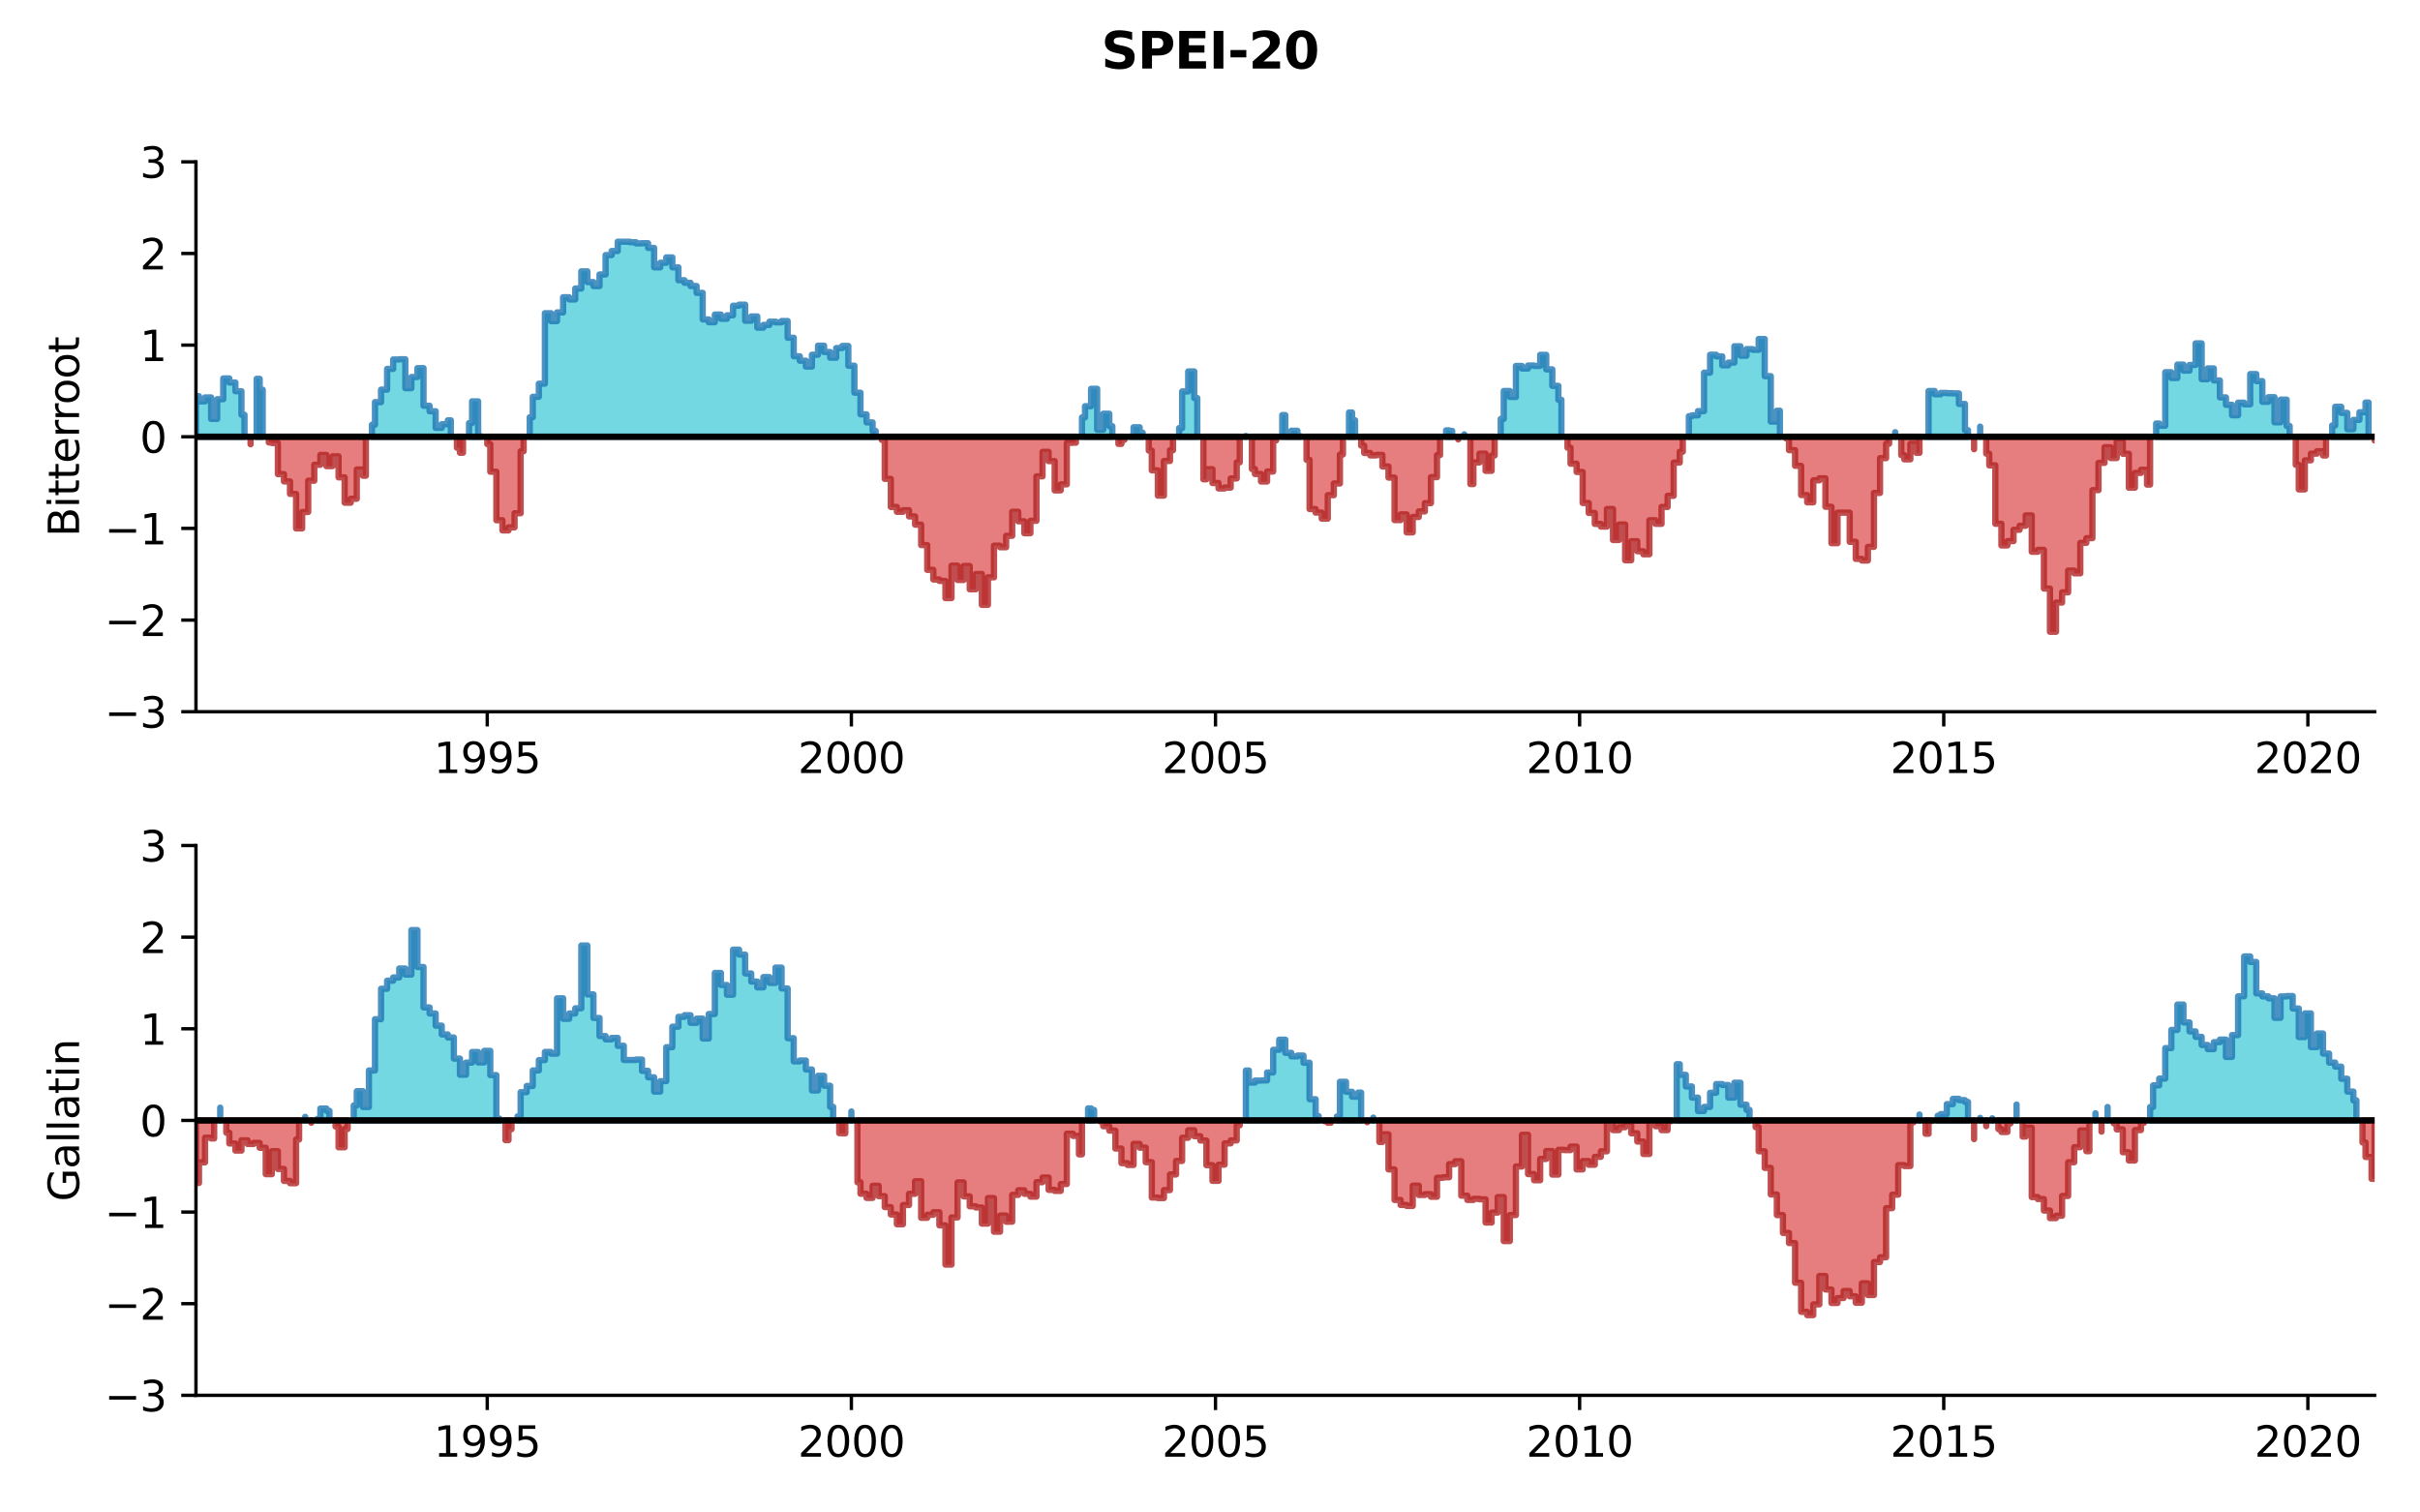 <?xml version="1.0" encoding="utf-8" standalone="no"?>
<!DOCTYPE svg PUBLIC "-//W3C//DTD SVG 1.1//EN"
  "http://www.w3.org/Graphics/SVG/1.1/DTD/svg11.dtd">
<svg xmlns:xlink="http://www.w3.org/1999/xlink" width="576pt" height="360pt" viewBox="0 0 576 360" xmlns="http://www.w3.org/2000/svg" version="1.1">
 <defs>
  <style type="text/css">*{stroke-linejoin: round; stroke-linecap: butt}</style>
 </defs>
 <g id="figure_1">
  <g id="patch_1">
   <path d="M 0 360 
L 576 360 
L 576 0 
L 0 0 
z
" style="fill: #ffffff"/>
  </g>
  <g id="axes_1">
   <g id="patch_2">
    <path d="M 46.64 169.4 
L 565.2 169.4 
L 565.2 38.52 
L 46.64 38.52 
z
" style="fill: #ffffff"/>
   </g>
   <g id="PolyCollection_1">
    <path d="M 46.64 103.96 
L 46.64 94.294 
L 47.362 94.294 
L 47.362 95.53 
L 48.807 95.53 
L 48.807 94.6 
L 50.251 94.6 
L 50.251 99.705 
L 51.696 99.705 
L 51.696 95.023 
L 53.14 95.023 
L 53.14 90.074 
L 54.585 90.074 
L 54.585 91.049 
L 56.029 91.049 
L 56.029 93.119 
L 57.473 93.119 
L 57.473 98.727 
L 58.196 98.727 
L 58.196 103.96 
L 58.196 103.96 
L 57.473 103.96 
L 57.473 103.96 
L 56.029 103.96 
L 56.029 103.96 
L 54.585 103.96 
L 54.585 103.96 
L 53.14 103.96 
L 53.14 103.96 
L 51.696 103.96 
L 51.696 103.96 
L 50.251 103.96 
L 50.251 103.96 
L 48.807 103.96 
L 48.807 103.96 
L 47.362 103.96 
L 47.362 103.96 
L 46.64 103.96 
z
" clip-path="url(#p42e59c372a)" style="fill: #17becf; fill-opacity: 0.6; stroke: #1f77b4; stroke-opacity: 0.8; stroke-width: 1.5"/>
    <path d="M 61.085 103.96 
L 61.085 90.172 
L 61.807 90.172 
L 61.807 92.766 
L 62.529 92.766 
L 62.529 103.96 
L 62.529 103.96 
L 61.807 103.96 
L 61.807 103.96 
L 61.085 103.96 
z
" clip-path="url(#p42e59c372a)" style="fill: #17becf; fill-opacity: 0.6; stroke: #1f77b4; stroke-opacity: 0.8; stroke-width: 1.5"/>
    <path d="M 88.529 103.96 
L 88.529 101.098 
L 89.251 101.098 
L 89.251 95.716 
L 90.696 95.716 
L 90.696 92.744 
L 92.14 92.744 
L 92.14 87.807 
L 93.585 87.807 
L 93.585 85.561 
L 95.029 85.561 
L 95.029 85.506 
L 96.474 85.506 
L 96.474 92.391 
L 97.918 92.391 
L 97.918 89.737 
L 99.363 89.737 
L 99.363 87.624 
L 100.807 87.624 
L 100.807 96.576 
L 102.252 96.576 
L 102.252 97.885 
L 103.696 97.885 
L 103.696 101.842 
L 105.141 101.842 
L 105.141 100.971 
L 106.585 100.971 
L 106.585 100.049 
L 107.307 100.049 
L 107.307 103.96 
L 107.307 103.96 
L 106.585 103.96 
L 106.585 103.96 
L 105.141 103.96 
L 105.141 103.96 
L 103.696 103.96 
L 103.696 103.96 
L 102.252 103.96 
L 102.252 103.96 
L 100.807 103.96 
L 100.807 103.96 
L 99.363 103.96 
L 99.363 103.96 
L 97.918 103.96 
L 97.918 103.96 
L 96.474 103.96 
L 96.474 103.96 
L 95.029 103.96 
L 95.029 103.96 
L 93.585 103.96 
L 93.585 103.96 
L 92.14 103.96 
L 92.14 103.96 
L 90.696 103.96 
L 90.696 103.96 
L 89.251 103.96 
L 89.251 103.96 
L 88.529 103.96 
z
" clip-path="url(#p42e59c372a)" style="fill: #17becf; fill-opacity: 0.6; stroke: #1f77b4; stroke-opacity: 0.8; stroke-width: 1.5"/>
    <path d="M 111.641 103.96 
L 111.641 100.703 
L 112.363 100.703 
L 112.363 95.53 
L 113.807 95.53 
L 113.807 103.842 
L 114.529 103.842 
L 114.529 103.96 
L 114.529 103.96 
L 113.807 103.96 
L 113.807 103.96 
L 112.363 103.96 
L 112.363 103.96 
L 111.641 103.96 
z
" clip-path="url(#p42e59c372a)" style="fill: #17becf; fill-opacity: 0.6; stroke: #1f77b4; stroke-opacity: 0.8; stroke-width: 1.5"/>
    <path d="M 126.085 103.96 
L 126.085 99.311 
L 126.807 99.311 
L 126.807 94.448 
L 128.252 94.448 
L 128.252 91.323 
L 129.696 91.323 
L 129.696 74.55 
L 131.141 74.55 
L 131.141 76.43 
L 132.585 76.43 
L 132.585 74.361 
L 134.03 74.361 
L 134.03 70.749 
L 135.474 70.749 
L 135.474 71.274 
L 136.919 71.274 
L 136.919 68.679 
L 138.363 68.679 
L 138.363 64.581 
L 139.807 64.581 
L 139.807 67.139 
L 141.252 67.139 
L 141.252 68.093 
L 142.696 68.093 
L 142.696 65.33 
L 144.141 65.33 
L 144.141 60.717 
L 145.585 60.717 
L 145.585 59.748 
L 147.03 59.748 
L 147.03 57.531 
L 148.474 57.531 
L 148.474 57.534 
L 149.919 57.534 
L 149.919 57.653 
L 151.363 57.653 
L 151.363 57.924 
L 152.808 57.924 
L 152.808 57.893 
L 154.252 57.893 
L 154.252 59.008 
L 155.696 59.008 
L 155.696 63.643 
L 157.141 63.643 
L 157.141 62.549 
L 158.585 62.549 
L 158.585 61.266 
L 160.03 61.266 
L 160.03 63.635 
L 161.474 63.635 
L 161.474 66.698 
L 162.919 66.698 
L 162.919 67.314 
L 164.363 67.314 
L 164.363 68.072 
L 165.808 68.072 
L 165.808 69.704 
L 167.252 69.704 
L 167.252 76.024 
L 168.697 76.024 
L 168.697 76.69 
L 170.141 76.69 
L 170.141 74.869 
L 171.586 74.869 
L 171.586 75.877 
L 173.03 75.877 
L 173.03 75.048 
L 174.474 75.048 
L 174.474 72.77 
L 175.919 72.77 
L 175.919 72.51 
L 177.363 72.51 
L 177.363 76.35 
L 178.808 76.35 
L 178.808 75.319 
L 180.252 75.319 
L 180.252 77.979 
L 181.697 77.979 
L 181.697 77.341 
L 183.141 77.341 
L 183.141 76.56 
L 184.586 76.56 
L 184.586 76.726 
L 186.03 76.726 
L 186.03 76.411 
L 187.475 76.411 
L 187.475 80.386 
L 188.919 80.386 
L 188.919 84.793 
L 190.363 84.793 
L 190.363 85.852 
L 191.808 85.852 
L 191.808 87.252 
L 193.252 87.252 
L 193.252 84.43 
L 194.697 84.43 
L 194.697 82.276 
L 196.141 82.276 
L 196.141 83.786 
L 197.586 83.786 
L 197.586 85.142 
L 199.03 85.142 
L 199.03 82.847 
L 200.475 82.847 
L 200.475 82.341 
L 201.919 82.341 
L 201.919 87.042 
L 203.364 87.042 
L 203.364 93.464 
L 204.808 93.464 
L 204.808 98.625 
L 206.252 98.625 
L 206.252 100.537 
L 207.697 100.537 
L 207.697 102.571 
L 208.419 102.571 
L 208.419 103.96 
L 208.419 103.96 
L 207.697 103.96 
L 207.697 103.96 
L 206.252 103.96 
L 206.252 103.96 
L 204.808 103.96 
L 204.808 103.96 
L 203.364 103.96 
L 203.364 103.96 
L 201.919 103.96 
L 201.919 103.96 
L 200.475 103.96 
L 200.475 103.96 
L 199.03 103.96 
L 199.03 103.96 
L 197.586 103.96 
L 197.586 103.96 
L 196.141 103.96 
L 196.141 103.96 
L 194.697 103.96 
L 194.697 103.96 
L 193.252 103.96 
L 193.252 103.96 
L 191.808 103.96 
L 191.808 103.96 
L 190.363 103.96 
L 190.363 103.96 
L 188.919 103.96 
L 188.919 103.96 
L 187.475 103.96 
L 187.475 103.96 
L 186.03 103.96 
L 186.03 103.96 
L 184.586 103.96 
L 184.586 103.96 
L 183.141 103.96 
L 183.141 103.96 
L 181.697 103.96 
L 181.697 103.96 
L 180.252 103.96 
L 180.252 103.96 
L 178.808 103.96 
L 178.808 103.96 
L 177.363 103.96 
L 177.363 103.96 
L 175.919 103.96 
L 175.919 103.96 
L 174.474 103.96 
L 174.474 103.96 
L 173.03 103.96 
L 173.03 103.96 
L 171.586 103.96 
L 171.586 103.96 
L 170.141 103.96 
L 170.141 103.96 
L 168.697 103.96 
L 168.697 103.96 
L 167.252 103.96 
L 167.252 103.96 
L 165.808 103.96 
L 165.808 103.96 
L 164.363 103.96 
L 164.363 103.96 
L 162.919 103.96 
L 162.919 103.96 
L 161.474 103.96 
L 161.474 103.96 
L 160.03 103.96 
L 160.03 103.96 
L 158.585 103.96 
L 158.585 103.96 
L 157.141 103.96 
L 157.141 103.96 
L 155.696 103.96 
L 155.696 103.96 
L 154.252 103.96 
L 154.252 103.96 
L 152.808 103.96 
L 152.808 103.96 
L 151.363 103.96 
L 151.363 103.96 
L 149.919 103.96 
L 149.919 103.96 
L 148.474 103.96 
L 148.474 103.96 
L 147.03 103.96 
L 147.03 103.96 
L 145.585 103.96 
L 145.585 103.96 
L 144.141 103.96 
L 144.141 103.96 
L 142.696 103.96 
L 142.696 103.96 
L 141.252 103.96 
L 141.252 103.96 
L 139.807 103.96 
L 139.807 103.96 
L 138.363 103.96 
L 138.363 103.96 
L 136.919 103.96 
L 136.919 103.96 
L 135.474 103.96 
L 135.474 103.96 
L 134.03 103.96 
L 134.03 103.96 
L 132.585 103.96 
L 132.585 103.96 
L 131.141 103.96 
L 131.141 103.96 
L 129.696 103.96 
L 129.696 103.96 
L 128.252 103.96 
L 128.252 103.96 
L 126.807 103.96 
L 126.807 103.96 
L 126.085 103.96 
z
" clip-path="url(#p42e59c372a)" style="fill: #17becf; fill-opacity: 0.6; stroke: #1f77b4; stroke-opacity: 0.8; stroke-width: 1.5"/>
    <path d="M 257.531 103.96 
L 257.531 99.345 
L 258.253 99.345 
L 258.253 96.684 
L 259.697 96.684 
L 259.697 92.542 
L 261.142 92.542 
L 261.142 102.287 
L 262.586 102.287 
L 262.586 98.476 
L 264.031 98.476 
L 264.031 101.438 
L 264.753 101.438 
L 264.753 103.96 
L 264.753 103.96 
L 264.031 103.96 
L 264.031 103.96 
L 262.586 103.96 
L 262.586 103.96 
L 261.142 103.96 
L 261.142 103.96 
L 259.697 103.96 
L 259.697 103.96 
L 258.253 103.96 
L 258.253 103.96 
L 257.531 103.96 
z
" clip-path="url(#p42e59c372a)" style="fill: #17becf; fill-opacity: 0.6; stroke: #1f77b4; stroke-opacity: 0.8; stroke-width: 1.5"/>
    <path d="M 269.086 103.96 
L 269.086 103.902 
L 269.809 103.902 
L 269.809 101.689 
L 271.253 101.689 
L 271.253 102.998 
L 271.975 102.998 
L 271.975 103.96 
L 271.975 103.96 
L 271.253 103.96 
L 271.253 103.96 
L 269.809 103.96 
L 269.809 103.96 
L 269.086 103.96 
z
" clip-path="url(#p42e59c372a)" style="fill: #17becf; fill-opacity: 0.6; stroke: #1f77b4; stroke-opacity: 0.8; stroke-width: 1.5"/>
    <path d="M 280.642 103.96 
L 280.642 101.895 
L 281.364 101.895 
L 281.364 93.175 
L 282.809 93.175 
L 282.809 88.416 
L 284.253 88.416 
L 284.253 94.736 
L 284.975 94.736 
L 284.975 103.96 
L 284.975 103.96 
L 284.253 103.96 
L 284.253 103.96 
L 282.809 103.96 
L 282.809 103.96 
L 281.364 103.96 
L 281.364 103.96 
L 280.642 103.96 
z
" clip-path="url(#p42e59c372a)" style="fill: #17becf; fill-opacity: 0.6; stroke: #1f77b4; stroke-opacity: 0.8; stroke-width: 1.5"/>
    <path d="M 296.531 103.96 
L 296.531 103.773 
L 296.531 103.773 
L 296.531 103.96 
L 296.531 103.96 
L 296.531 103.96 
z
" clip-path="url(#p42e59c372a)" style="fill: #17becf; fill-opacity: 0.6; stroke: #1f77b4; stroke-opacity: 0.8; stroke-width: 1.5"/>
    <path d="M 305.198 103.96 
L 305.198 98.795 
L 305.92 98.795 
L 305.92 103.417 
L 307.364 103.417 
L 307.364 102.528 
L 308.809 102.528 
L 308.809 103.823 
L 309.531 103.823 
L 309.531 103.96 
L 309.531 103.96 
L 308.809 103.96 
L 308.809 103.96 
L 307.364 103.96 
L 307.364 103.96 
L 305.92 103.96 
L 305.92 103.96 
L 305.198 103.96 
z
" clip-path="url(#p42e59c372a)" style="fill: #17becf; fill-opacity: 0.6; stroke: #1f77b4; stroke-opacity: 0.8; stroke-width: 1.5"/>
    <path d="M 321.087 103.96 
L 321.087 98.173 
L 321.809 98.173 
L 321.809 100.042 
L 322.531 100.042 
L 322.531 103.96 
L 322.531 103.96 
L 321.809 103.96 
L 321.809 103.96 
L 321.087 103.96 
z
" clip-path="url(#p42e59c372a)" style="fill: #17becf; fill-opacity: 0.6; stroke: #1f77b4; stroke-opacity: 0.8; stroke-width: 1.5"/>
    <path d="M 344.198 103.96 
L 344.198 102.439 
L 344.92 102.439 
L 344.92 102.566 
L 345.643 102.566 
L 345.643 103.96 
L 345.643 103.96 
L 344.92 103.96 
L 344.92 103.96 
L 344.198 103.96 
z
" clip-path="url(#p42e59c372a)" style="fill: #17becf; fill-opacity: 0.6; stroke: #1f77b4; stroke-opacity: 0.8; stroke-width: 1.5"/>
    <path d="M 348.531 103.96 
L 348.531 103.383 
L 348.531 103.383 
L 348.531 103.96 
L 348.531 103.96 
L 348.531 103.96 
z
" clip-path="url(#p42e59c372a)" style="fill: #17becf; fill-opacity: 0.6; stroke: #1f77b4; stroke-opacity: 0.8; stroke-width: 1.5"/>
    <path d="M 357.198 103.96 
L 357.198 99.713 
L 357.92 99.713 
L 357.92 93.063 
L 359.365 93.063 
L 359.365 94.483 
L 360.809 94.483 
L 360.809 87.109 
L 362.254 87.109 
L 362.254 87.714 
L 363.698 87.714 
L 363.698 86.992 
L 365.143 86.992 
L 365.143 87.098 
L 366.587 87.098 
L 366.587 84.462 
L 368.032 84.462 
L 368.032 87.917 
L 369.476 87.917 
L 369.476 91.84 
L 370.921 91.84 
L 370.921 95.172 
L 371.643 95.172 
L 371.643 103.96 
L 371.643 103.96 
L 370.921 103.96 
L 370.921 103.96 
L 369.476 103.96 
L 369.476 103.96 
L 368.032 103.96 
L 368.032 103.96 
L 366.587 103.96 
L 366.587 103.96 
L 365.143 103.96 
L 365.143 103.96 
L 363.698 103.96 
L 363.698 103.96 
L 362.254 103.96 
L 362.254 103.96 
L 360.809 103.96 
L 360.809 103.96 
L 359.365 103.96 
L 359.365 103.96 
L 357.92 103.96 
L 357.92 103.96 
L 357.198 103.96 
z
" clip-path="url(#p42e59c372a)" style="fill: #17becf; fill-opacity: 0.6; stroke: #1f77b4; stroke-opacity: 0.8; stroke-width: 1.5"/>
    <path d="M 401.976 103.96 
L 401.976 99.056 
L 402.699 99.056 
L 402.699 98.857 
L 404.143 98.857 
L 404.143 97.855 
L 405.588 97.855 
L 405.588 88.7 
L 407.032 88.7 
L 407.032 84.434 
L 408.476 84.434 
L 408.476 84.824 
L 409.921 84.824 
L 409.921 86.96 
L 411.365 86.96 
L 411.365 86.305 
L 412.81 86.305 
L 412.81 82.413 
L 414.254 82.413 
L 414.254 84.667 
L 415.699 84.667 
L 415.699 83.09 
L 417.143 83.09 
L 417.143 83.273 
L 418.588 83.273 
L 418.588 80.693 
L 420.032 80.693 
L 420.032 89.533 
L 421.477 89.533 
L 421.477 100.347 
L 422.921 100.347 
L 422.921 97.761 
L 423.643 97.761 
L 423.643 103.96 
L 423.643 103.96 
L 422.921 103.96 
L 422.921 103.96 
L 421.477 103.96 
L 421.477 103.96 
L 420.032 103.96 
L 420.032 103.96 
L 418.588 103.96 
L 418.588 103.96 
L 417.143 103.96 
L 417.143 103.96 
L 415.699 103.96 
L 415.699 103.96 
L 414.254 103.96 
L 414.254 103.96 
L 412.81 103.96 
L 412.81 103.96 
L 411.365 103.96 
L 411.365 103.96 
L 409.921 103.96 
L 409.921 103.96 
L 408.476 103.96 
L 408.476 103.96 
L 407.032 103.96 
L 407.032 103.96 
L 405.588 103.96 
L 405.588 103.96 
L 404.143 103.96 
L 404.143 103.96 
L 402.699 103.96 
L 402.699 103.96 
L 401.976 103.96 
z
" clip-path="url(#p42e59c372a)" style="fill: #17becf; fill-opacity: 0.6; stroke: #1f77b4; stroke-opacity: 0.8; stroke-width: 1.5"/>
    <path d="M 451.088 103.96 
L 451.088 102.866 
L 451.088 102.866 
L 451.088 103.96 
L 451.088 103.96 
L 451.088 103.96 
z
" clip-path="url(#p42e59c372a)" style="fill: #17becf; fill-opacity: 0.6; stroke: #1f77b4; stroke-opacity: 0.8; stroke-width: 1.5"/>
    <path d="M 458.31 103.96 
L 458.31 103.945 
L 459.032 103.945 
L 459.032 93.066 
L 460.477 93.066 
L 460.477 93.842 
L 461.921 93.842 
L 461.921 93.517 
L 463.366 93.517 
L 463.366 93.588 
L 464.81 93.588 
L 464.81 93.634 
L 466.255 93.634 
L 466.255 96.149 
L 467.699 96.149 
L 467.699 102.391 
L 468.421 102.391 
L 468.421 103.96 
L 468.421 103.96 
L 467.699 103.96 
L 467.699 103.96 
L 466.255 103.96 
L 466.255 103.96 
L 464.81 103.96 
L 464.81 103.96 
L 463.366 103.96 
L 463.366 103.96 
L 461.921 103.96 
L 461.921 103.96 
L 460.477 103.96 
L 460.477 103.96 
L 459.032 103.96 
L 459.032 103.96 
L 458.31 103.96 
z
" clip-path="url(#p42e59c372a)" style="fill: #17becf; fill-opacity: 0.6; stroke: #1f77b4; stroke-opacity: 0.8; stroke-width: 1.5"/>
    <path d="M 471.31 103.96 
L 471.31 101.545 
L 471.31 101.545 
L 471.31 103.96 
L 471.31 103.96 
L 471.31 103.96 
z
" clip-path="url(#p42e59c372a)" style="fill: #17becf; fill-opacity: 0.6; stroke: #1f77b4; stroke-opacity: 0.8; stroke-width: 1.5"/>
    <path d="M 513.2 103.96 
L 513.2 100.798 
L 513.922 100.798 
L 513.922 101.34 
L 515.366 101.34 
L 515.366 88.595 
L 516.811 88.595 
L 516.811 89.973 
L 518.255 89.973 
L 518.255 86.778 
L 519.7 86.778 
L 519.7 88.218 
L 521.144 88.218 
L 521.144 86.864 
L 522.589 86.864 
L 522.589 81.731 
L 524.033 81.731 
L 524.033 90.26 
L 525.477 90.26 
L 525.477 87.68 
L 526.922 87.68 
L 526.922 90.554 
L 528.366 90.554 
L 528.366 94.584 
L 529.811 94.584 
L 529.811 96.357 
L 531.255 96.357 
L 531.255 98.846 
L 532.7 98.846 
L 532.7 95.847 
L 534.144 95.847 
L 534.144 96.237 
L 535.589 96.237 
L 535.589 89.032 
L 537.033 89.032 
L 537.033 90.711 
L 538.478 90.711 
L 538.478 95.636 
L 539.922 95.636 
L 539.922 94.533 
L 541.366 94.533 
L 541.366 100.516 
L 542.811 100.516 
L 542.811 95.125 
L 544.255 95.125 
L 544.255 101.385 
L 544.978 101.385 
L 544.978 103.96 
L 544.978 103.96 
L 544.255 103.96 
L 544.255 103.96 
L 542.811 103.96 
L 542.811 103.96 
L 541.366 103.96 
L 541.366 103.96 
L 539.922 103.96 
L 539.922 103.96 
L 538.478 103.96 
L 538.478 103.96 
L 537.033 103.96 
L 537.033 103.96 
L 535.589 103.96 
L 535.589 103.96 
L 534.144 103.96 
L 534.144 103.96 
L 532.7 103.96 
L 532.7 103.96 
L 531.255 103.96 
L 531.255 103.96 
L 529.811 103.96 
L 529.811 103.96 
L 528.366 103.96 
L 528.366 103.96 
L 526.922 103.96 
L 526.922 103.96 
L 525.477 103.96 
L 525.477 103.96 
L 524.033 103.96 
L 524.033 103.96 
L 522.589 103.96 
L 522.589 103.96 
L 521.144 103.96 
L 521.144 103.96 
L 519.7 103.96 
L 519.7 103.96 
L 518.255 103.96 
L 518.255 103.96 
L 516.811 103.96 
L 516.811 103.96 
L 515.366 103.96 
L 515.366 103.96 
L 513.922 103.96 
L 513.922 103.96 
L 513.2 103.96 
z
" clip-path="url(#p42e59c372a)" style="fill: #17becf; fill-opacity: 0.6; stroke: #1f77b4; stroke-opacity: 0.8; stroke-width: 1.5"/>
    <path d="M 555.089 103.96 
L 555.089 101.268 
L 555.811 101.268 
L 555.811 96.817 
L 557.255 96.817 
L 557.255 98.272 
L 558.7 98.272 
L 558.7 102.156 
L 560.144 102.156 
L 560.144 99.94 
L 561.589 99.94 
L 561.589 98.128 
L 563.033 98.128 
L 563.033 95.808 
L 563.756 95.808 
L 563.756 103.96 
L 563.756 103.96 
L 563.033 103.96 
L 563.033 103.96 
L 561.589 103.96 
L 561.589 103.96 
L 560.144 103.96 
L 560.144 103.96 
L 558.7 103.96 
L 558.7 103.96 
L 557.255 103.96 
L 557.255 103.96 
L 555.811 103.96 
L 555.811 103.96 
L 555.089 103.96 
z
" clip-path="url(#p42e59c372a)" style="fill: #17becf; fill-opacity: 0.6; stroke: #1f77b4; stroke-opacity: 0.8; stroke-width: 1.5"/>
   </g>
   <g id="PolyCollection_2">
    <path d="M 59.64 103.96 
L 59.64 105.74 
L 59.64 105.74 
L 59.64 103.96 
L 59.64 103.96 
L 59.64 103.96 
z
" clip-path="url(#p42e59c372a)" style="fill: #d62728; fill-opacity: 0.6; stroke: #b22222; stroke-opacity: 0.8; stroke-width: 1.5"/>
    <path d="M 63.973 103.96 
L 63.973 105.305 
L 64.696 105.305 
L 64.696 105.446 
L 66.14 105.446 
L 66.14 112.85 
L 67.585 112.85 
L 67.585 114.584 
L 69.029 114.584 
L 69.029 117.558 
L 70.474 117.558 
L 70.474 125.776 
L 71.918 125.776 
L 71.918 121.856 
L 73.362 121.856 
L 73.362 114.419 
L 74.807 114.419 
L 74.807 110.623 
L 76.251 110.623 
L 76.251 108.288 
L 77.696 108.288 
L 77.696 110.946 
L 79.14 110.946 
L 79.14 108.628 
L 80.585 108.628 
L 80.585 113.622 
L 82.029 113.622 
L 82.029 119.651 
L 83.474 119.651 
L 83.474 118.713 
L 84.918 118.713 
L 84.918 111.744 
L 86.363 111.744 
L 86.363 113.232 
L 87.085 113.232 
L 87.085 103.96 
L 87.085 103.96 
L 86.363 103.96 
L 86.363 103.96 
L 84.918 103.96 
L 84.918 103.96 
L 83.474 103.96 
L 83.474 103.96 
L 82.029 103.96 
L 82.029 103.96 
L 80.585 103.96 
L 80.585 103.96 
L 79.14 103.96 
L 79.14 103.96 
L 77.696 103.96 
L 77.696 103.96 
L 76.251 103.96 
L 76.251 103.96 
L 74.807 103.96 
L 74.807 103.96 
L 73.362 103.96 
L 73.362 103.96 
L 71.918 103.96 
L 71.918 103.96 
L 70.474 103.96 
L 70.474 103.96 
L 69.029 103.96 
L 69.029 103.96 
L 67.585 103.96 
L 67.585 103.96 
L 66.14 103.96 
L 66.14 103.96 
L 64.696 103.96 
L 64.696 103.96 
L 63.973 103.96 
z
" clip-path="url(#p42e59c372a)" style="fill: #d62728; fill-opacity: 0.6; stroke: #b22222; stroke-opacity: 0.8; stroke-width: 1.5"/>
    <path d="M 108.752 103.96 
L 108.752 106.576 
L 109.474 106.576 
L 109.474 107.764 
L 110.196 107.764 
L 110.196 103.96 
L 110.196 103.96 
L 109.474 103.96 
L 109.474 103.96 
L 108.752 103.96 
z
" clip-path="url(#p42e59c372a)" style="fill: #d62728; fill-opacity: 0.6; stroke: #b22222; stroke-opacity: 0.8; stroke-width: 1.5"/>
    <path d="M 115.974 103.96 
L 115.974 105.695 
L 116.696 105.695 
L 116.696 112.284 
L 118.141 112.284 
L 118.141 123.827 
L 119.585 123.827 
L 119.585 126.252 
L 121.03 126.252 
L 121.03 125.524 
L 122.474 125.524 
L 122.474 122.164 
L 123.918 122.164 
L 123.918 107.402 
L 124.641 107.402 
L 124.641 103.96 
L 124.641 103.96 
L 123.918 103.96 
L 123.918 103.96 
L 122.474 103.96 
L 122.474 103.96 
L 121.03 103.96 
L 121.03 103.96 
L 119.585 103.96 
L 119.585 103.96 
L 118.141 103.96 
L 118.141 103.96 
L 116.696 103.96 
L 116.696 103.96 
L 115.974 103.96 
z
" clip-path="url(#p42e59c372a)" style="fill: #d62728; fill-opacity: 0.6; stroke: #b22222; stroke-opacity: 0.8; stroke-width: 1.5"/>
    <path d="M 209.864 103.96 
L 209.864 104.693 
L 210.586 104.693 
L 210.586 113.979 
L 212.03 113.979 
L 212.03 120.664 
L 213.475 120.664 
L 213.475 121.819 
L 214.919 121.819 
L 214.919 121.444 
L 216.364 121.444 
L 216.364 122.921 
L 217.808 122.921 
L 217.808 124.878 
L 219.253 124.878 
L 219.253 129.739 
L 220.697 129.739 
L 220.697 135.631 
L 222.142 135.631 
L 222.142 137.93 
L 223.586 137.93 
L 223.586 138.274 
L 225.03 138.274 
L 225.03 142.364 
L 226.475 142.364 
L 226.475 134.639 
L 227.919 134.639 
L 227.919 138.041 
L 229.364 138.041 
L 229.364 134.714 
L 230.808 134.714 
L 230.808 140.255 
L 232.253 140.255 
L 232.253 136.619 
L 233.697 136.619 
L 233.697 143.967 
L 235.142 143.967 
L 235.142 137.414 
L 236.586 137.414 
L 236.586 129.886 
L 238.031 129.886 
L 238.031 130.255 
L 239.475 130.255 
L 239.475 127.536 
L 240.919 127.536 
L 240.919 121.81 
L 242.364 121.81 
L 242.364 124.075 
L 243.808 124.075 
L 243.808 126.915 
L 245.253 126.915 
L 245.253 123.962 
L 246.697 123.962 
L 246.697 113.378 
L 248.142 113.378 
L 248.142 107.544 
L 249.586 107.544 
L 249.586 109.754 
L 251.031 109.754 
L 251.031 116.719 
L 252.475 116.719 
L 252.475 115.29 
L 253.92 115.29 
L 253.92 105.401 
L 255.364 105.401 
L 255.364 105.359 
L 256.086 105.359 
L 256.086 103.96 
L 256.086 103.96 
L 255.364 103.96 
L 255.364 103.96 
L 253.92 103.96 
L 253.92 103.96 
L 252.475 103.96 
L 252.475 103.96 
L 251.031 103.96 
L 251.031 103.96 
L 249.586 103.96 
L 249.586 103.96 
L 248.142 103.96 
L 248.142 103.96 
L 246.697 103.96 
L 246.697 103.96 
L 245.253 103.96 
L 245.253 103.96 
L 243.808 103.96 
L 243.808 103.96 
L 242.364 103.96 
L 242.364 103.96 
L 240.919 103.96 
L 240.919 103.96 
L 239.475 103.96 
L 239.475 103.96 
L 238.031 103.96 
L 238.031 103.96 
L 236.586 103.96 
L 236.586 103.96 
L 235.142 103.96 
L 235.142 103.96 
L 233.697 103.96 
L 233.697 103.96 
L 232.253 103.96 
L 232.253 103.96 
L 230.808 103.96 
L 230.808 103.96 
L 229.364 103.96 
L 229.364 103.96 
L 227.919 103.96 
L 227.919 103.96 
L 226.475 103.96 
L 226.475 103.96 
L 225.03 103.96 
L 225.03 103.96 
L 223.586 103.96 
L 223.586 103.96 
L 222.142 103.96 
L 222.142 103.96 
L 220.697 103.96 
L 220.697 103.96 
L 219.253 103.96 
L 219.253 103.96 
L 217.808 103.96 
L 217.808 103.96 
L 216.364 103.96 
L 216.364 103.96 
L 214.919 103.96 
L 214.919 103.96 
L 213.475 103.96 
L 213.475 103.96 
L 212.03 103.96 
L 212.03 103.96 
L 210.586 103.96 
L 210.586 103.96 
L 209.864 103.96 
z
" clip-path="url(#p42e59c372a)" style="fill: #d62728; fill-opacity: 0.6; stroke: #b22222; stroke-opacity: 0.8; stroke-width: 1.5"/>
    <path d="M 266.197 103.96 
L 266.197 105.653 
L 266.92 105.653 
L 266.92 104.668 
L 267.642 104.668 
L 267.642 103.96 
L 267.642 103.96 
L 266.92 103.96 
L 266.92 103.96 
L 266.197 103.96 
z
" clip-path="url(#p42e59c372a)" style="fill: #d62728; fill-opacity: 0.6; stroke: #b22222; stroke-opacity: 0.8; stroke-width: 1.5"/>
    <path d="M 273.42 103.96 
L 273.42 107.243 
L 274.142 107.243 
L 274.142 111.948 
L 275.586 111.948 
L 275.586 117.967 
L 277.031 117.967 
L 277.031 109.712 
L 278.475 109.712 
L 278.475 107.168 
L 279.198 107.168 
L 279.198 103.96 
L 279.198 103.96 
L 278.475 103.96 
L 278.475 103.96 
L 277.031 103.96 
L 277.031 103.96 
L 275.586 103.96 
L 275.586 103.96 
L 274.142 103.96 
L 274.142 103.96 
L 273.42 103.96 
z
" clip-path="url(#p42e59c372a)" style="fill: #d62728; fill-opacity: 0.6; stroke: #b22222; stroke-opacity: 0.8; stroke-width: 1.5"/>
    <path d="M 286.42 103.96 
L 286.42 114.08 
L 287.142 114.08 
L 287.142 111.684 
L 288.587 111.684 
L 288.587 114.972 
L 290.031 114.972 
L 290.031 116.259 
L 291.475 116.259 
L 291.475 116.063 
L 292.92 116.063 
L 292.92 113.878 
L 294.364 113.878 
L 294.364 110.051 
L 295.087 110.051 
L 295.087 103.96 
L 295.087 103.96 
L 294.364 103.96 
L 294.364 103.96 
L 292.92 103.96 
L 292.92 103.96 
L 291.475 103.96 
L 291.475 103.96 
L 290.031 103.96 
L 290.031 103.96 
L 288.587 103.96 
L 288.587 103.96 
L 287.142 103.96 
L 287.142 103.96 
L 286.42 103.96 
z
" clip-path="url(#p42e59c372a)" style="fill: #d62728; fill-opacity: 0.6; stroke: #b22222; stroke-opacity: 0.8; stroke-width: 1.5"/>
    <path d="M 297.975 103.96 
L 297.975 111.641 
L 298.698 111.641 
L 298.698 112.821 
L 300.142 112.821 
L 300.142 114.602 
L 301.587 114.602 
L 301.587 112.233 
L 303.031 112.233 
L 303.031 104.813 
L 303.753 104.813 
L 303.753 103.96 
L 303.753 103.96 
L 303.031 103.96 
L 303.031 103.96 
L 301.587 103.96 
L 301.587 103.96 
L 300.142 103.96 
L 300.142 103.96 
L 298.698 103.96 
L 298.698 103.96 
L 297.975 103.96 
z
" clip-path="url(#p42e59c372a)" style="fill: #d62728; fill-opacity: 0.6; stroke: #b22222; stroke-opacity: 0.8; stroke-width: 1.5"/>
    <path d="M 310.976 103.96 
L 310.976 109.449 
L 311.698 109.449 
L 311.698 121.162 
L 313.142 121.162 
L 313.142 122.012 
L 314.587 122.012 
L 314.587 123.446 
L 316.031 123.446 
L 316.031 117.857 
L 317.476 117.857 
L 317.476 115.079 
L 318.92 115.079 
L 318.92 108.183 
L 319.642 108.183 
L 319.642 103.96 
L 319.642 103.96 
L 318.92 103.96 
L 318.92 103.96 
L 317.476 103.96 
L 317.476 103.96 
L 316.031 103.96 
L 316.031 103.96 
L 314.587 103.96 
L 314.587 103.96 
L 313.142 103.96 
L 313.142 103.96 
L 311.698 103.96 
L 311.698 103.96 
L 310.976 103.96 
z
" clip-path="url(#p42e59c372a)" style="fill: #d62728; fill-opacity: 0.6; stroke: #b22222; stroke-opacity: 0.8; stroke-width: 1.5"/>
    <path d="M 323.976 103.96 
L 323.976 106.066 
L 324.698 106.066 
L 324.698 107.808 
L 326.142 107.808 
L 326.142 108.395 
L 327.587 108.395 
L 327.587 108.271 
L 329.031 108.271 
L 329.031 111.027 
L 330.476 111.027 
L 330.476 113.676 
L 331.92 113.676 
L 331.92 123.789 
L 333.365 123.789 
L 333.365 122.438 
L 334.809 122.438 
L 334.809 126.72 
L 336.254 126.72 
L 336.254 123.053 
L 337.698 123.053 
L 337.698 121.724 
L 339.143 121.724 
L 339.143 119.751 
L 340.587 119.751 
L 340.587 113.571 
L 342.031 113.571 
L 342.031 108.323 
L 342.754 108.323 
L 342.754 103.96 
L 342.754 103.96 
L 342.031 103.96 
L 342.031 103.96 
L 340.587 103.96 
L 340.587 103.96 
L 339.143 103.96 
L 339.143 103.96 
L 337.698 103.96 
L 337.698 103.96 
L 336.254 103.96 
L 336.254 103.96 
L 334.809 103.96 
L 334.809 103.96 
L 333.365 103.96 
L 333.365 103.96 
L 331.92 103.96 
L 331.92 103.96 
L 330.476 103.96 
L 330.476 103.96 
L 329.031 103.96 
L 329.031 103.96 
L 327.587 103.96 
L 327.587 103.96 
L 326.142 103.96 
L 326.142 103.96 
L 324.698 103.96 
L 324.698 103.96 
L 323.976 103.96 
z
" clip-path="url(#p42e59c372a)" style="fill: #d62728; fill-opacity: 0.6; stroke: #b22222; stroke-opacity: 0.8; stroke-width: 1.5"/>
    <path d="M 347.087 103.96 
L 347.087 104.588 
L 347.087 104.588 
L 347.087 103.96 
L 347.087 103.96 
L 347.087 103.96 
z
" clip-path="url(#p42e59c372a)" style="fill: #d62728; fill-opacity: 0.6; stroke: #b22222; stroke-opacity: 0.8; stroke-width: 1.5"/>
    <path d="M 349.976 103.96 
L 349.976 115.217 
L 350.698 115.217 
L 350.698 110.067 
L 352.143 110.067 
L 352.143 107.973 
L 353.587 107.973 
L 353.587 112.069 
L 355.032 112.069 
L 355.032 108.405 
L 355.754 108.405 
L 355.754 103.96 
L 355.754 103.96 
L 355.032 103.96 
L 355.032 103.96 
L 353.587 103.96 
L 353.587 103.96 
L 352.143 103.96 
L 352.143 103.96 
L 350.698 103.96 
L 350.698 103.96 
L 349.976 103.96 
z
" clip-path="url(#p42e59c372a)" style="fill: #d62728; fill-opacity: 0.6; stroke: #b22222; stroke-opacity: 0.8; stroke-width: 1.5"/>
    <path d="M 373.087 103.96 
L 373.087 106.564 
L 373.809 106.564 
L 373.809 110.368 
L 375.254 110.368 
L 375.254 112.334 
L 376.698 112.334 
L 376.698 119.723 
L 378.143 119.723 
L 378.143 122.101 
L 379.587 122.101 
L 379.587 124.695 
L 381.032 124.695 
L 381.032 125.334 
L 382.476 125.334 
L 382.476 121.157 
L 383.921 121.157 
L 383.921 128.531 
L 385.365 128.531 
L 385.365 124.846 
L 386.81 124.846 
L 386.81 133.355 
L 388.254 133.355 
L 388.254 128.818 
L 389.698 128.818 
L 389.698 131.201 
L 391.143 131.201 
L 391.143 131.928 
L 392.587 131.928 
L 392.587 123.835 
L 394.032 123.835 
L 394.032 124.686 
L 395.476 124.686 
L 395.476 120.663 
L 396.921 120.663 
L 396.921 118.006 
L 398.365 118.006 
L 398.365 110.1 
L 399.81 110.1 
L 399.81 107.524 
L 400.532 107.524 
L 400.532 103.96 
L 400.532 103.96 
L 399.81 103.96 
L 399.81 103.96 
L 398.365 103.96 
L 398.365 103.96 
L 396.921 103.96 
L 396.921 103.96 
L 395.476 103.96 
L 395.476 103.96 
L 394.032 103.96 
L 394.032 103.96 
L 392.587 103.96 
L 392.587 103.96 
L 391.143 103.96 
L 391.143 103.96 
L 389.698 103.96 
L 389.698 103.96 
L 388.254 103.96 
L 388.254 103.96 
L 386.81 103.96 
L 386.81 103.96 
L 385.365 103.96 
L 385.365 103.96 
L 383.921 103.96 
L 383.921 103.96 
L 382.476 103.96 
L 382.476 103.96 
L 381.032 103.96 
L 381.032 103.96 
L 379.587 103.96 
L 379.587 103.96 
L 378.143 103.96 
L 378.143 103.96 
L 376.698 103.96 
L 376.698 103.96 
L 375.254 103.96 
L 375.254 103.96 
L 373.809 103.96 
L 373.809 103.96 
L 373.087 103.96 
z
" clip-path="url(#p42e59c372a)" style="fill: #d62728; fill-opacity: 0.6; stroke: #b22222; stroke-opacity: 0.8; stroke-width: 1.5"/>
    <path d="M 425.088 103.96 
L 425.088 104.332 
L 425.81 104.332 
L 425.81 107.148 
L 427.254 107.148 
L 427.254 110.878 
L 428.699 110.878 
L 428.699 117.837 
L 430.143 117.837 
L 430.143 119.572 
L 431.588 119.572 
L 431.588 114.329 
L 433.032 114.329 
L 433.032 113.848 
L 434.477 113.848 
L 434.477 120.624 
L 435.921 120.624 
L 435.921 129.291 
L 437.366 129.291 
L 437.366 122.017 
L 438.81 122.017 
L 438.81 122.024 
L 440.254 122.024 
L 440.254 128.966 
L 441.699 128.966 
L 441.699 133.026 
L 443.143 133.026 
L 443.143 133.414 
L 444.588 133.414 
L 444.588 130.164 
L 446.032 130.164 
L 446.032 117.334 
L 447.477 117.334 
L 447.477 109.049 
L 448.921 109.049 
L 448.921 105.61 
L 449.643 105.61 
L 449.643 103.96 
L 449.643 103.96 
L 448.921 103.96 
L 448.921 103.96 
L 447.477 103.96 
L 447.477 103.96 
L 446.032 103.96 
L 446.032 103.96 
L 444.588 103.96 
L 444.588 103.96 
L 443.143 103.96 
L 443.143 103.96 
L 441.699 103.96 
L 441.699 103.96 
L 440.254 103.96 
L 440.254 103.96 
L 438.81 103.96 
L 438.81 103.96 
L 437.366 103.96 
L 437.366 103.96 
L 435.921 103.96 
L 435.921 103.96 
L 434.477 103.96 
L 434.477 103.96 
L 433.032 103.96 
L 433.032 103.96 
L 431.588 103.96 
L 431.588 103.96 
L 430.143 103.96 
L 430.143 103.96 
L 428.699 103.96 
L 428.699 103.96 
L 427.254 103.96 
L 427.254 103.96 
L 425.81 103.96 
L 425.81 103.96 
L 425.088 103.96 
z
" clip-path="url(#p42e59c372a)" style="fill: #d62728; fill-opacity: 0.6; stroke: #b22222; stroke-opacity: 0.8; stroke-width: 1.5"/>
    <path d="M 452.532 103.96 
L 452.532 108.331 
L 453.255 108.331 
L 453.255 109.337 
L 454.699 109.337 
L 454.699 105.626 
L 456.144 105.626 
L 456.144 107.785 
L 456.866 107.785 
L 456.866 103.96 
L 456.866 103.96 
L 456.144 103.96 
L 456.144 103.96 
L 454.699 103.96 
L 454.699 103.96 
L 453.255 103.96 
L 453.255 103.96 
L 452.532 103.96 
z
" clip-path="url(#p42e59c372a)" style="fill: #d62728; fill-opacity: 0.6; stroke: #b22222; stroke-opacity: 0.8; stroke-width: 1.5"/>
    <path d="M 469.866 103.96 
L 469.866 106.92 
L 469.866 106.92 
L 469.866 103.96 
L 469.866 103.96 
L 469.866 103.96 
z
" clip-path="url(#p42e59c372a)" style="fill: #d62728; fill-opacity: 0.6; stroke: #b22222; stroke-opacity: 0.8; stroke-width: 1.5"/>
    <path d="M 472.755 103.96 
L 472.755 107.98 
L 473.477 107.98 
L 473.477 110.766 
L 474.921 110.766 
L 474.921 124.671 
L 476.366 124.671 
L 476.366 129.82 
L 477.81 129.82 
L 477.81 128.791 
L 479.255 128.791 
L 479.255 126.1 
L 480.699 126.1 
L 480.699 125.146 
L 482.144 125.146 
L 482.144 122.675 
L 483.588 122.675 
L 483.588 131.329 
L 485.033 131.329 
L 485.033 130.885 
L 486.477 130.885 
L 486.477 140.079 
L 487.922 140.079 
L 487.922 150.371 
L 489.366 150.371 
L 489.366 143.425 
L 490.81 143.425 
L 490.81 140.989 
L 492.255 140.989 
L 492.255 135.804 
L 493.699 135.804 
L 493.699 136.467 
L 495.144 136.467 
L 495.144 129.214 
L 496.588 129.214 
L 496.588 128.093 
L 498.033 128.093 
L 498.033 116.666 
L 499.477 116.666 
L 499.477 110.172 
L 500.922 110.172 
L 500.922 106.454 
L 502.366 106.454 
L 502.366 109.022 
L 503.811 109.022 
L 503.811 105.084 
L 505.255 105.084 
L 505.255 108.007 
L 506.699 108.007 
L 506.699 116.078 
L 508.144 116.078 
L 508.144 112.561 
L 509.588 112.561 
L 509.588 111.821 
L 511.033 111.821 
L 511.033 115.345 
L 511.755 115.345 
L 511.755 103.96 
L 511.755 103.96 
L 511.033 103.96 
L 511.033 103.96 
L 509.588 103.96 
L 509.588 103.96 
L 508.144 103.96 
L 508.144 103.96 
L 506.699 103.96 
L 506.699 103.96 
L 505.255 103.96 
L 505.255 103.96 
L 503.811 103.96 
L 503.811 103.96 
L 502.366 103.96 
L 502.366 103.96 
L 500.922 103.96 
L 500.922 103.96 
L 499.477 103.96 
L 499.477 103.96 
L 498.033 103.96 
L 498.033 103.96 
L 496.588 103.96 
L 496.588 103.96 
L 495.144 103.96 
L 495.144 103.96 
L 493.699 103.96 
L 493.699 103.96 
L 492.255 103.96 
L 492.255 103.96 
L 490.81 103.96 
L 490.81 103.96 
L 489.366 103.96 
L 489.366 103.96 
L 487.922 103.96 
L 487.922 103.96 
L 486.477 103.96 
L 486.477 103.96 
L 485.033 103.96 
L 485.033 103.96 
L 483.588 103.96 
L 483.588 103.96 
L 482.144 103.96 
L 482.144 103.96 
L 480.699 103.96 
L 480.699 103.96 
L 479.255 103.96 
L 479.255 103.96 
L 477.81 103.96 
L 477.81 103.96 
L 476.366 103.96 
L 476.366 103.96 
L 474.921 103.96 
L 474.921 103.96 
L 473.477 103.96 
L 473.477 103.96 
L 472.755 103.96 
z
" clip-path="url(#p42e59c372a)" style="fill: #d62728; fill-opacity: 0.6; stroke: #b22222; stroke-opacity: 0.8; stroke-width: 1.5"/>
    <path d="M 546.422 103.96 
L 546.422 110.636 
L 547.144 110.636 
L 547.144 116.491 
L 548.589 116.491 
L 548.589 109.568 
L 550.033 109.568 
L 550.033 107.975 
L 551.478 107.975 
L 551.478 107.404 
L 552.922 107.404 
L 552.922 108.42 
L 553.644 108.42 
L 553.644 103.96 
L 553.644 103.96 
L 552.922 103.96 
L 552.922 103.96 
L 551.478 103.96 
L 551.478 103.96 
L 550.033 103.96 
L 550.033 103.96 
L 548.589 103.96 
L 548.589 103.96 
L 547.144 103.96 
L 547.144 103.96 
L 546.422 103.96 
z
" clip-path="url(#p42e59c372a)" style="fill: #d62728; fill-opacity: 0.6; stroke: #b22222; stroke-opacity: 0.8; stroke-width: 1.5"/>
    <path d="M 565.2 103.96 
L 565.2 104.831 
L 565.2 104.831 
L 565.2 103.96 
L 565.2 103.96 
L 565.2 103.96 
z
" clip-path="url(#p42e59c372a)" style="fill: #d62728; fill-opacity: 0.6; stroke: #b22222; stroke-opacity: 0.8; stroke-width: 1.5"/>
   </g>
   <g id="matplotlib.axis_1">
    <g id="xtick_1">
     <g id="line2d_1">
      <defs>
       <path id="mff1c4f6bf8" d="M 0 0 
L 0 3.5 
" style="stroke: #000000; stroke-width: 0.8"/>
      </defs>
      <g>
       <use xlink:href="#mff1c4f6bf8" x="115.974" y="169.4" style="stroke: #000000; stroke-width: 0.8"/>
      </g>
     </g>
     <g id="text_1">
      <!-- 1995 -->
      <g transform="translate(103.249 183.998) scale(0.1 -0.1)">
       <defs>
        <path id="DejaVuSans-31" d="M 794 531 
L 1825 531 
L 1825 4091 
L 703 3866 
L 703 4441 
L 1819 4666 
L 2450 4666 
L 2450 531 
L 3481 531 
L 3481 0 
L 794 0 
L 794 531 
z
" transform="scale(0.016)"/>
        <path id="DejaVuSans-39" d="M 703 97 
L 703 672 
Q 941 559 1184 500 
Q 1428 441 1663 441 
Q 2288 441 2617 861 
Q 2947 1281 2994 2138 
Q 2813 1869 2534 1725 
Q 2256 1581 1919 1581 
Q 1219 1581 811 2004 
Q 403 2428 403 3163 
Q 403 3881 828 4315 
Q 1253 4750 1959 4750 
Q 2769 4750 3195 4129 
Q 3622 3509 3622 2328 
Q 3622 1225 3098 567 
Q 2575 -91 1691 -91 
Q 1453 -91 1209 -44 
Q 966 3 703 97 
z
M 1959 2075 
Q 2384 2075 2632 2365 
Q 2881 2656 2881 3163 
Q 2881 3666 2632 3958 
Q 2384 4250 1959 4250 
Q 1534 4250 1286 3958 
Q 1038 3666 1038 3163 
Q 1038 2656 1286 2365 
Q 1534 2075 1959 2075 
z
" transform="scale(0.016)"/>
        <path id="DejaVuSans-35" d="M 691 4666 
L 3169 4666 
L 3169 4134 
L 1269 4134 
L 1269 2991 
Q 1406 3038 1543 3061 
Q 1681 3084 1819 3084 
Q 2600 3084 3056 2656 
Q 3513 2228 3513 1497 
Q 3513 744 3044 326 
Q 2575 -91 1722 -91 
Q 1428 -91 1123 -41 
Q 819 9 494 109 
L 494 744 
Q 775 591 1075 516 
Q 1375 441 1709 441 
Q 2250 441 2565 725 
Q 2881 1009 2881 1497 
Q 2881 1984 2565 2268 
Q 2250 2553 1709 2553 
Q 1456 2553 1204 2497 
Q 953 2441 691 2322 
L 691 4666 
z
" transform="scale(0.016)"/>
       </defs>
       <use xlink:href="#DejaVuSans-31"/>
       <use xlink:href="#DejaVuSans-39" x="63.623"/>
       <use xlink:href="#DejaVuSans-39" x="127.246"/>
       <use xlink:href="#DejaVuSans-35" x="190.869"/>
      </g>
     </g>
    </g>
    <g id="xtick_2">
     <g id="line2d_2">
      <g>
       <use xlink:href="#mff1c4f6bf8" x="202.641" y="169.4" style="stroke: #000000; stroke-width: 0.8"/>
      </g>
     </g>
     <g id="text_2">
      <!-- 2000 -->
      <g transform="translate(189.916 183.998) scale(0.1 -0.1)">
       <defs>
        <path id="DejaVuSans-32" d="M 1228 531 
L 3431 531 
L 3431 0 
L 469 0 
L 469 531 
Q 828 903 1448 1529 
Q 2069 2156 2228 2338 
Q 2531 2678 2651 2914 
Q 2772 3150 2772 3378 
Q 2772 3750 2511 3984 
Q 2250 4219 1831 4219 
Q 1534 4219 1204 4116 
Q 875 4013 500 3803 
L 500 4441 
Q 881 4594 1212 4672 
Q 1544 4750 1819 4750 
Q 2544 4750 2975 4387 
Q 3406 4025 3406 3419 
Q 3406 3131 3298 2873 
Q 3191 2616 2906 2266 
Q 2828 2175 2409 1742 
Q 1991 1309 1228 531 
z
" transform="scale(0.016)"/>
        <path id="DejaVuSans-30" d="M 2034 4250 
Q 1547 4250 1301 3770 
Q 1056 3291 1056 2328 
Q 1056 1369 1301 889 
Q 1547 409 2034 409 
Q 2525 409 2770 889 
Q 3016 1369 3016 2328 
Q 3016 3291 2770 3770 
Q 2525 4250 2034 4250 
z
M 2034 4750 
Q 2819 4750 3233 4129 
Q 3647 3509 3647 2328 
Q 3647 1150 3233 529 
Q 2819 -91 2034 -91 
Q 1250 -91 836 529 
Q 422 1150 422 2328 
Q 422 3509 836 4129 
Q 1250 4750 2034 4750 
z
" transform="scale(0.016)"/>
       </defs>
       <use xlink:href="#DejaVuSans-32"/>
       <use xlink:href="#DejaVuSans-30" x="63.623"/>
       <use xlink:href="#DejaVuSans-30" x="127.246"/>
       <use xlink:href="#DejaVuSans-30" x="190.869"/>
      </g>
     </g>
    </g>
    <g id="xtick_3">
     <g id="line2d_3">
      <g>
       <use xlink:href="#mff1c4f6bf8" x="289.309" y="169.4" style="stroke: #000000; stroke-width: 0.8"/>
      </g>
     </g>
     <g id="text_3">
      <!-- 2005 -->
      <g transform="translate(276.584 183.998) scale(0.1 -0.1)">
       <use xlink:href="#DejaVuSans-32"/>
       <use xlink:href="#DejaVuSans-30" x="63.623"/>
       <use xlink:href="#DejaVuSans-30" x="127.246"/>
       <use xlink:href="#DejaVuSans-35" x="190.869"/>
      </g>
     </g>
    </g>
    <g id="xtick_4">
     <g id="line2d_4">
      <g>
       <use xlink:href="#mff1c4f6bf8" x="375.976" y="169.4" style="stroke: #000000; stroke-width: 0.8"/>
      </g>
     </g>
     <g id="text_4">
      <!-- 2010 -->
      <g transform="translate(363.251 183.998) scale(0.1 -0.1)">
       <use xlink:href="#DejaVuSans-32"/>
       <use xlink:href="#DejaVuSans-30" x="63.623"/>
       <use xlink:href="#DejaVuSans-31" x="127.246"/>
       <use xlink:href="#DejaVuSans-30" x="190.869"/>
      </g>
     </g>
    </g>
    <g id="xtick_5">
     <g id="line2d_5">
      <g>
       <use xlink:href="#mff1c4f6bf8" x="462.644" y="169.4" style="stroke: #000000; stroke-width: 0.8"/>
      </g>
     </g>
     <g id="text_5">
      <!-- 2015 -->
      <g transform="translate(449.919 183.998) scale(0.1 -0.1)">
       <use xlink:href="#DejaVuSans-32"/>
       <use xlink:href="#DejaVuSans-30" x="63.623"/>
       <use xlink:href="#DejaVuSans-31" x="127.246"/>
       <use xlink:href="#DejaVuSans-35" x="190.869"/>
      </g>
     </g>
    </g>
    <g id="xtick_6">
     <g id="line2d_6">
      <g>
       <use xlink:href="#mff1c4f6bf8" x="549.311" y="169.4" style="stroke: #000000; stroke-width: 0.8"/>
      </g>
     </g>
     <g id="text_6">
      <!-- 2020 -->
      <g transform="translate(536.586 183.998) scale(0.1 -0.1)">
       <use xlink:href="#DejaVuSans-32"/>
       <use xlink:href="#DejaVuSans-30" x="63.623"/>
       <use xlink:href="#DejaVuSans-32" x="127.246"/>
       <use xlink:href="#DejaVuSans-30" x="190.869"/>
      </g>
     </g>
    </g>
   </g>
   <g id="matplotlib.axis_2">
    <g id="ytick_1">
     <g id="line2d_7">
      <defs>
       <path id="mbf36a5cced" d="M 0 0 
L -3.5 0 
" style="stroke: #000000; stroke-width: 0.8"/>
      </defs>
      <g>
       <use xlink:href="#mbf36a5cced" x="46.64" y="169.4" style="stroke: #000000; stroke-width: 0.8"/>
      </g>
     </g>
     <g id="text_7">
      <!-- −3 -->
      <g transform="translate(24.898 173.199) scale(0.1 -0.1)">
       <defs>
        <path id="DejaVuSans-2212" d="M 678 2272 
L 4684 2272 
L 4684 1741 
L 678 1741 
L 678 2272 
z
" transform="scale(0.016)"/>
        <path id="DejaVuSans-33" d="M 2597 2516 
Q 3050 2419 3304 2112 
Q 3559 1806 3559 1356 
Q 3559 666 3084 287 
Q 2609 -91 1734 -91 
Q 1441 -91 1130 -33 
Q 819 25 488 141 
L 488 750 
Q 750 597 1062 519 
Q 1375 441 1716 441 
Q 2309 441 2620 675 
Q 2931 909 2931 1356 
Q 2931 1769 2642 2001 
Q 2353 2234 1838 2234 
L 1294 2234 
L 1294 2753 
L 1863 2753 
Q 2328 2753 2575 2939 
Q 2822 3125 2822 3475 
Q 2822 3834 2567 4026 
Q 2313 4219 1838 4219 
Q 1578 4219 1281 4162 
Q 984 4106 628 3988 
L 628 4550 
Q 988 4650 1302 4700 
Q 1616 4750 1894 4750 
Q 2613 4750 3031 4423 
Q 3450 4097 3450 3541 
Q 3450 3153 3228 2886 
Q 3006 2619 2597 2516 
z
" transform="scale(0.016)"/>
       </defs>
       <use xlink:href="#DejaVuSans-2212"/>
       <use xlink:href="#DejaVuSans-33" x="83.789"/>
      </g>
     </g>
    </g>
    <g id="ytick_2">
     <g id="line2d_8">
      <g>
       <use xlink:href="#mbf36a5cced" x="46.64" y="147.587" style="stroke: #000000; stroke-width: 0.8"/>
      </g>
     </g>
     <g id="text_8">
      <!-- −2 -->
      <g transform="translate(24.898 151.386) scale(0.1 -0.1)">
       <use xlink:href="#DejaVuSans-2212"/>
       <use xlink:href="#DejaVuSans-32" x="83.789"/>
      </g>
     </g>
    </g>
    <g id="ytick_3">
     <g id="line2d_9">
      <g>
       <use xlink:href="#mbf36a5cced" x="46.64" y="125.773" style="stroke: #000000; stroke-width: 0.8"/>
      </g>
     </g>
     <g id="text_9">
      <!-- −1 -->
      <g transform="translate(24.898 129.573) scale(0.1 -0.1)">
       <use xlink:href="#DejaVuSans-2212"/>
       <use xlink:href="#DejaVuSans-31" x="83.789"/>
      </g>
     </g>
    </g>
    <g id="ytick_4">
     <g id="line2d_10">
      <g>
       <use xlink:href="#mbf36a5cced" x="46.64" y="103.96" style="stroke: #000000; stroke-width: 0.8"/>
      </g>
     </g>
     <g id="text_10">
      <!-- 0 -->
      <g transform="translate(33.278 107.759) scale(0.1 -0.1)">
       <use xlink:href="#DejaVuSans-30"/>
      </g>
     </g>
    </g>
    <g id="ytick_5">
     <g id="line2d_11">
      <g>
       <use xlink:href="#mbf36a5cced" x="46.64" y="82.147" style="stroke: #000000; stroke-width: 0.8"/>
      </g>
     </g>
     <g id="text_11">
      <!-- 1 -->
      <g transform="translate(33.278 85.946) scale(0.1 -0.1)">
       <use xlink:href="#DejaVuSans-31"/>
      </g>
     </g>
    </g>
    <g id="ytick_6">
     <g id="line2d_12">
      <g>
       <use xlink:href="#mbf36a5cced" x="46.64" y="60.333" style="stroke: #000000; stroke-width: 0.8"/>
      </g>
     </g>
     <g id="text_12">
      <!-- 2 -->
      <g transform="translate(33.278 64.133) scale(0.1 -0.1)">
       <use xlink:href="#DejaVuSans-32"/>
      </g>
     </g>
    </g>
    <g id="ytick_7">
     <g id="line2d_13">
      <g>
       <use xlink:href="#mbf36a5cced" x="46.64" y="38.52" style="stroke: #000000; stroke-width: 0.8"/>
      </g>
     </g>
     <g id="text_13">
      <!-- 3 -->
      <g transform="translate(33.278 42.319) scale(0.1 -0.1)">
       <use xlink:href="#DejaVuSans-33"/>
      </g>
     </g>
    </g>
    <g id="text_14">
     <!-- Bitterroot -->
     <g transform="translate(18.818 127.766) rotate(-90) scale(0.1 -0.1)">
      <defs>
       <path id="DejaVuSans-42" d="M 1259 2228 
L 1259 519 
L 2272 519 
Q 2781 519 3026 730 
Q 3272 941 3272 1375 
Q 3272 1813 3026 2020 
Q 2781 2228 2272 2228 
L 1259 2228 
z
M 1259 4147 
L 1259 2741 
L 2194 2741 
Q 2656 2741 2882 2914 
Q 3109 3088 3109 3444 
Q 3109 3797 2882 3972 
Q 2656 4147 2194 4147 
L 1259 4147 
z
M 628 4666 
L 2241 4666 
Q 2963 4666 3353 4366 
Q 3744 4066 3744 3513 
Q 3744 3084 3544 2831 
Q 3344 2578 2956 2516 
Q 3422 2416 3680 2098 
Q 3938 1781 3938 1306 
Q 3938 681 3513 340 
Q 3088 0 2303 0 
L 628 0 
L 628 4666 
z
" transform="scale(0.016)"/>
       <path id="DejaVuSans-69" d="M 603 3500 
L 1178 3500 
L 1178 0 
L 603 0 
L 603 3500 
z
M 603 4863 
L 1178 4863 
L 1178 4134 
L 603 4134 
L 603 4863 
z
" transform="scale(0.016)"/>
       <path id="DejaVuSans-74" d="M 1172 4494 
L 1172 3500 
L 2356 3500 
L 2356 3053 
L 1172 3053 
L 1172 1153 
Q 1172 725 1289 603 
Q 1406 481 1766 481 
L 2356 481 
L 2356 0 
L 1766 0 
Q 1100 0 847 248 
Q 594 497 594 1153 
L 594 3053 
L 172 3053 
L 172 3500 
L 594 3500 
L 594 4494 
L 1172 4494 
z
" transform="scale(0.016)"/>
       <path id="DejaVuSans-65" d="M 3597 1894 
L 3597 1613 
L 953 1613 
Q 991 1019 1311 708 
Q 1631 397 2203 397 
Q 2534 397 2845 478 
Q 3156 559 3463 722 
L 3463 178 
Q 3153 47 2828 -22 
Q 2503 -91 2169 -91 
Q 1331 -91 842 396 
Q 353 884 353 1716 
Q 353 2575 817 3079 
Q 1281 3584 2069 3584 
Q 2775 3584 3186 3129 
Q 3597 2675 3597 1894 
z
M 3022 2063 
Q 3016 2534 2758 2815 
Q 2500 3097 2075 3097 
Q 1594 3097 1305 2825 
Q 1016 2553 972 2059 
L 3022 2063 
z
" transform="scale(0.016)"/>
       <path id="DejaVuSans-72" d="M 2631 2963 
Q 2534 3019 2420 3045 
Q 2306 3072 2169 3072 
Q 1681 3072 1420 2755 
Q 1159 2438 1159 1844 
L 1159 0 
L 581 0 
L 581 3500 
L 1159 3500 
L 1159 2956 
Q 1341 3275 1631 3429 
Q 1922 3584 2338 3584 
Q 2397 3584 2469 3576 
Q 2541 3569 2628 3553 
L 2631 2963 
z
" transform="scale(0.016)"/>
       <path id="DejaVuSans-6f" d="M 1959 3097 
Q 1497 3097 1228 2736 
Q 959 2375 959 1747 
Q 959 1119 1226 758 
Q 1494 397 1959 397 
Q 2419 397 2687 759 
Q 2956 1122 2956 1747 
Q 2956 2369 2687 2733 
Q 2419 3097 1959 3097 
z
M 1959 3584 
Q 2709 3584 3137 3096 
Q 3566 2609 3566 1747 
Q 3566 888 3137 398 
Q 2709 -91 1959 -91 
Q 1206 -91 779 398 
Q 353 888 353 1747 
Q 353 2609 779 3096 
Q 1206 3584 1959 3584 
z
" transform="scale(0.016)"/>
      </defs>
      <use xlink:href="#DejaVuSans-42"/>
      <use xlink:href="#DejaVuSans-69" x="68.604"/>
      <use xlink:href="#DejaVuSans-74" x="96.387"/>
      <use xlink:href="#DejaVuSans-74" x="135.596"/>
      <use xlink:href="#DejaVuSans-65" x="174.805"/>
      <use xlink:href="#DejaVuSans-72" x="236.328"/>
      <use xlink:href="#DejaVuSans-72" x="275.691"/>
      <use xlink:href="#DejaVuSans-6f" x="314.555"/>
      <use xlink:href="#DejaVuSans-6f" x="375.736"/>
      <use xlink:href="#DejaVuSans-74" x="436.918"/>
     </g>
    </g>
   </g>
   <g id="line2d_14">
    <path d="M 46.64 103.96 
L 565.2 103.96 
" clip-path="url(#p42e59c372a)" style="fill: none; stroke: #000000; stroke-width: 1.5; stroke-linecap: square"/>
   </g>
   <g id="patch_3">
    <path d="M 46.64 169.4 
L 46.64 38.52 
" style="fill: none; stroke: #000000; stroke-width: 0.8; stroke-linejoin: miter; stroke-linecap: square"/>
   </g>
   <g id="patch_4">
    <path d="M 46.64 169.4 
L 565.2 169.4 
" style="fill: none; stroke: #000000; stroke-width: 0.8; stroke-linejoin: miter; stroke-linecap: square"/>
   </g>
  </g>
  <g id="axes_2">
   <g id="patch_5">
    <path d="M 46.64 332.12 
L 565.2 332.12 
L 565.2 201.24 
L 46.64 201.24 
z
" style="fill: #ffffff"/>
   </g>
   <g id="PolyCollection_3">
    <path d="M 52.418 266.68 
L 52.418 263.641 
L 52.418 263.641 
L 52.418 266.68 
L 52.418 266.68 
L 52.418 266.68 
z
" clip-path="url(#p6fa0670952)" style="fill: #17becf; fill-opacity: 0.6; stroke: #1f77b4; stroke-opacity: 0.8; stroke-width: 1.5"/>
    <path d="M 72.64 266.68 
L 72.64 265.823 
L 72.64 265.823 
L 72.64 266.68 
L 72.64 266.68 
L 72.64 266.68 
z
" clip-path="url(#p6fa0670952)" style="fill: #17becf; fill-opacity: 0.6; stroke: #1f77b4; stroke-opacity: 0.8; stroke-width: 1.5"/>
    <path d="M 75.529 266.68 
L 75.529 266.345 
L 76.251 266.345 
L 76.251 263.849 
L 77.696 263.849 
L 77.696 264.399 
L 78.418 264.399 
L 78.418 266.68 
L 78.418 266.68 
L 77.696 266.68 
L 77.696 266.68 
L 76.251 266.68 
L 76.251 266.68 
L 75.529 266.68 
z
" clip-path="url(#p6fa0670952)" style="fill: #17becf; fill-opacity: 0.6; stroke: #1f77b4; stroke-opacity: 0.8; stroke-width: 1.5"/>
    <path d="M 84.196 266.68 
L 84.196 263.104 
L 84.918 263.104 
L 84.918 259.726 
L 86.363 259.726 
L 86.363 263.493 
L 87.807 263.493 
L 87.807 254.79 
L 89.251 254.79 
L 89.251 242.589 
L 90.696 242.589 
L 90.696 235.35 
L 92.14 235.35 
L 92.14 233.422 
L 93.585 233.422 
L 93.585 232.657 
L 95.029 232.657 
L 95.029 230.526 
L 96.474 230.526 
L 96.474 231.968 
L 97.918 231.968 
L 97.918 221.383 
L 99.363 221.383 
L 99.363 230.169 
L 100.807 230.169 
L 100.807 239.786 
L 102.252 239.786 
L 102.252 241.23 
L 103.696 241.23 
L 103.696 244.118 
L 105.141 244.118 
L 105.141 246.216 
L 106.585 246.216 
L 106.585 246.947 
L 108.029 246.947 
L 108.029 251.967 
L 109.474 251.967 
L 109.474 255.812 
L 110.918 255.812 
L 110.918 252.915 
L 112.363 252.915 
L 112.363 250.399 
L 113.807 250.399 
L 113.807 252.879 
L 115.252 252.879 
L 115.252 250.126 
L 116.696 250.126 
L 116.696 255.891 
L 118.141 255.891 
L 118.141 266.252 
L 118.863 266.252 
L 118.863 266.68 
L 118.863 266.68 
L 118.141 266.68 
L 118.141 266.68 
L 116.696 266.68 
L 116.696 266.68 
L 115.252 266.68 
L 115.252 266.68 
L 113.807 266.68 
L 113.807 266.68 
L 112.363 266.68 
L 112.363 266.68 
L 110.918 266.68 
L 110.918 266.68 
L 109.474 266.68 
L 109.474 266.68 
L 108.029 266.68 
L 108.029 266.68 
L 106.585 266.68 
L 106.585 266.68 
L 105.141 266.68 
L 105.141 266.68 
L 103.696 266.68 
L 103.696 266.68 
L 102.252 266.68 
L 102.252 266.68 
L 100.807 266.68 
L 100.807 266.68 
L 99.363 266.68 
L 99.363 266.68 
L 97.918 266.68 
L 97.918 266.68 
L 96.474 266.68 
L 96.474 266.68 
L 95.029 266.68 
L 95.029 266.68 
L 93.585 266.68 
L 93.585 266.68 
L 92.14 266.68 
L 92.14 266.68 
L 90.696 266.68 
L 90.696 266.68 
L 89.251 266.68 
L 89.251 266.68 
L 87.807 266.68 
L 87.807 266.68 
L 86.363 266.68 
L 86.363 266.68 
L 84.918 266.68 
L 84.918 266.68 
L 84.196 266.68 
z
" clip-path="url(#p6fa0670952)" style="fill: #17becf; fill-opacity: 0.6; stroke: #1f77b4; stroke-opacity: 0.8; stroke-width: 1.5"/>
    <path d="M 123.196 266.68 
L 123.196 265.709 
L 123.918 265.709 
L 123.918 259.96 
L 125.363 259.96 
L 125.363 258.482 
L 126.807 258.482 
L 126.807 254.789 
L 128.252 254.789 
L 128.252 252.328 
L 129.696 252.328 
L 129.696 250.383 
L 131.141 250.383 
L 131.141 250.786 
L 132.585 250.786 
L 132.585 237.612 
L 134.03 237.612 
L 134.03 242.493 
L 135.474 242.493 
L 135.474 241.225 
L 136.919 241.225 
L 136.919 239.995 
L 138.363 239.995 
L 138.363 225.051 
L 139.807 225.051 
L 139.807 236.686 
L 141.252 236.686 
L 141.252 242.295 
L 142.696 242.295 
L 142.696 246.599 
L 144.141 246.599 
L 144.141 247.389 
L 145.585 247.389 
L 145.585 247.043 
L 147.03 247.043 
L 147.03 248.922 
L 148.474 248.922 
L 148.474 252.293 
L 149.919 252.293 
L 149.919 252.295 
L 151.363 252.295 
L 151.363 252.185 
L 152.808 252.185 
L 152.808 254.883 
L 154.252 254.883 
L 154.252 256.422 
L 155.696 256.422 
L 155.696 259.824 
L 157.141 259.824 
L 157.141 257.336 
L 158.585 257.336 
L 158.585 249.254 
L 160.03 249.254 
L 160.03 244.375 
L 161.474 244.375 
L 161.474 242.03 
L 162.919 242.03 
L 162.919 241.638 
L 164.363 241.638 
L 164.363 243.452 
L 165.808 243.452 
L 165.808 242.452 
L 167.252 242.452 
L 167.252 247.178 
L 168.697 247.178 
L 168.697 241.348 
L 170.141 241.348 
L 170.141 231.581 
L 171.586 231.581 
L 171.586 234.45 
L 173.03 234.45 
L 173.03 236.769 
L 174.474 236.769 
L 174.474 226.039 
L 175.919 226.039 
L 175.919 227.211 
L 177.363 227.211 
L 177.363 231.703 
L 178.808 231.703 
L 178.808 233.633 
L 180.252 233.633 
L 180.252 235.01 
L 181.697 235.01 
L 181.697 232.567 
L 183.141 232.567 
L 183.141 233.951 
L 184.586 233.951 
L 184.586 230.302 
L 186.03 230.302 
L 186.03 235.272 
L 187.475 235.272 
L 187.475 247.116 
L 188.919 247.116 
L 188.919 252.634 
L 190.363 252.634 
L 190.363 252.416 
L 191.808 252.416 
L 191.808 254.561 
L 193.252 254.561 
L 193.252 259.549 
L 194.697 259.549 
L 194.697 256.066 
L 196.141 256.066 
L 196.141 258.419 
L 197.586 258.419 
L 197.586 263.454 
L 198.308 263.454 
L 198.308 266.68 
L 198.308 266.68 
L 197.586 266.68 
L 197.586 266.68 
L 196.141 266.68 
L 196.141 266.68 
L 194.697 266.68 
L 194.697 266.68 
L 193.252 266.68 
L 193.252 266.68 
L 191.808 266.68 
L 191.808 266.68 
L 190.363 266.68 
L 190.363 266.68 
L 188.919 266.68 
L 188.919 266.68 
L 187.475 266.68 
L 187.475 266.68 
L 186.03 266.68 
L 186.03 266.68 
L 184.586 266.68 
L 184.586 266.68 
L 183.141 266.68 
L 183.141 266.68 
L 181.697 266.68 
L 181.697 266.68 
L 180.252 266.68 
L 180.252 266.68 
L 178.808 266.68 
L 178.808 266.68 
L 177.363 266.68 
L 177.363 266.68 
L 175.919 266.68 
L 175.919 266.68 
L 174.474 266.68 
L 174.474 266.68 
L 173.03 266.68 
L 173.03 266.68 
L 171.586 266.68 
L 171.586 266.68 
L 170.141 266.68 
L 170.141 266.68 
L 168.697 266.68 
L 168.697 266.68 
L 167.252 266.68 
L 167.252 266.68 
L 165.808 266.68 
L 165.808 266.68 
L 164.363 266.68 
L 164.363 266.68 
L 162.919 266.68 
L 162.919 266.68 
L 161.474 266.68 
L 161.474 266.68 
L 160.03 266.68 
L 160.03 266.68 
L 158.585 266.68 
L 158.585 266.68 
L 157.141 266.68 
L 157.141 266.68 
L 155.696 266.68 
L 155.696 266.68 
L 154.252 266.68 
L 154.252 266.68 
L 152.808 266.68 
L 152.808 266.68 
L 151.363 266.68 
L 151.363 266.68 
L 149.919 266.68 
L 149.919 266.68 
L 148.474 266.68 
L 148.474 266.68 
L 147.03 266.68 
L 147.03 266.68 
L 145.585 266.68 
L 145.585 266.68 
L 144.141 266.68 
L 144.141 266.68 
L 142.696 266.68 
L 142.696 266.68 
L 141.252 266.68 
L 141.252 266.68 
L 139.807 266.68 
L 139.807 266.68 
L 138.363 266.68 
L 138.363 266.68 
L 136.919 266.68 
L 136.919 266.68 
L 135.474 266.68 
L 135.474 266.68 
L 134.03 266.68 
L 134.03 266.68 
L 132.585 266.68 
L 132.585 266.68 
L 131.141 266.68 
L 131.141 266.68 
L 129.696 266.68 
L 129.696 266.68 
L 128.252 266.68 
L 128.252 266.68 
L 126.807 266.68 
L 126.807 266.68 
L 125.363 266.68 
L 125.363 266.68 
L 123.918 266.68 
L 123.918 266.68 
L 123.196 266.68 
z
" clip-path="url(#p6fa0670952)" style="fill: #17becf; fill-opacity: 0.6; stroke: #1f77b4; stroke-opacity: 0.8; stroke-width: 1.5"/>
    <path d="M 202.641 266.68 
L 202.641 264.548 
L 202.641 264.548 
L 202.641 266.68 
L 202.641 266.68 
L 202.641 266.68 
z
" clip-path="url(#p6fa0670952)" style="fill: #17becf; fill-opacity: 0.6; stroke: #1f77b4; stroke-opacity: 0.8; stroke-width: 1.5"/>
    <path d="M 258.975 266.68 
L 258.975 263.82 
L 259.697 263.82 
L 259.697 264.199 
L 260.42 264.199 
L 260.42 266.68 
L 260.42 266.68 
L 259.697 266.68 
L 259.697 266.68 
L 258.975 266.68 
z
" clip-path="url(#p6fa0670952)" style="fill: #17becf; fill-opacity: 0.6; stroke: #1f77b4; stroke-opacity: 0.8; stroke-width: 1.5"/>
    <path d="M 296.531 266.68 
L 296.531 254.803 
L 297.253 254.803 
L 297.253 257.664 
L 298.698 257.664 
L 298.698 257.2 
L 300.142 257.2 
L 300.142 257.163 
L 301.587 257.163 
L 301.587 255.277 
L 303.031 255.277 
L 303.031 249.871 
L 304.476 249.871 
L 304.476 247.459 
L 305.92 247.459 
L 305.92 250.597 
L 307.364 250.597 
L 307.364 251.437 
L 308.809 251.437 
L 308.809 251.242 
L 310.253 251.242 
L 310.253 252.944 
L 311.698 252.944 
L 311.698 261.636 
L 313.142 261.636 
L 313.142 265.66 
L 313.865 265.66 
L 313.865 266.68 
L 313.865 266.68 
L 313.142 266.68 
L 313.142 266.68 
L 311.698 266.68 
L 311.698 266.68 
L 310.253 266.68 
L 310.253 266.68 
L 308.809 266.68 
L 308.809 266.68 
L 307.364 266.68 
L 307.364 266.68 
L 305.92 266.68 
L 305.92 266.68 
L 304.476 266.68 
L 304.476 266.68 
L 303.031 266.68 
L 303.031 266.68 
L 301.587 266.68 
L 301.587 266.68 
L 300.142 266.68 
L 300.142 266.68 
L 298.698 266.68 
L 298.698 266.68 
L 297.253 266.68 
L 297.253 266.68 
L 296.531 266.68 
z
" clip-path="url(#p6fa0670952)" style="fill: #17becf; fill-opacity: 0.6; stroke: #1f77b4; stroke-opacity: 0.8; stroke-width: 1.5"/>
    <path d="M 318.198 266.68 
L 318.198 265.747 
L 318.92 265.747 
L 318.92 257.485 
L 320.365 257.485 
L 320.365 259.869 
L 321.809 259.869 
L 321.809 261.024 
L 323.253 261.024 
L 323.253 260.057 
L 323.976 260.057 
L 323.976 266.68 
L 323.976 266.68 
L 323.253 266.68 
L 323.253 266.68 
L 321.809 266.68 
L 321.809 266.68 
L 320.365 266.68 
L 320.365 266.68 
L 318.92 266.68 
L 318.92 266.68 
L 318.198 266.68 
z
" clip-path="url(#p6fa0670952)" style="fill: #17becf; fill-opacity: 0.6; stroke: #1f77b4; stroke-opacity: 0.8; stroke-width: 1.5"/>
    <path d="M 326.865 266.68 
L 326.865 266.009 
L 326.865 266.009 
L 326.865 266.68 
L 326.865 266.68 
L 326.865 266.68 
z
" clip-path="url(#p6fa0670952)" style="fill: #17becf; fill-opacity: 0.6; stroke: #1f77b4; stroke-opacity: 0.8; stroke-width: 1.5"/>
    <path d="M 399.087 266.68 
L 399.087 253.3 
L 399.81 253.3 
L 399.81 255.831 
L 401.254 255.831 
L 401.254 258.598 
L 402.699 258.598 
L 402.699 261.248 
L 404.143 261.248 
L 404.143 264.436 
L 405.588 264.436 
L 405.588 263.471 
L 407.032 263.471 
L 407.032 260.101 
L 408.476 260.101 
L 408.476 258.023 
L 409.921 258.023 
L 409.921 258.256 
L 411.365 258.256 
L 411.365 261.243 
L 412.81 261.243 
L 412.81 257.701 
L 414.254 257.701 
L 414.254 262.932 
L 415.699 262.932 
L 415.699 264.178 
L 416.421 264.178 
L 416.421 266.68 
L 416.421 266.68 
L 415.699 266.68 
L 415.699 266.68 
L 414.254 266.68 
L 414.254 266.68 
L 412.81 266.68 
L 412.81 266.68 
L 411.365 266.68 
L 411.365 266.68 
L 409.921 266.68 
L 409.921 266.68 
L 408.476 266.68 
L 408.476 266.68 
L 407.032 266.68 
L 407.032 266.68 
L 405.588 266.68 
L 405.588 266.68 
L 404.143 266.68 
L 404.143 266.68 
L 402.699 266.68 
L 402.699 266.68 
L 401.254 266.68 
L 401.254 266.68 
L 399.81 266.68 
L 399.81 266.68 
L 399.087 266.68 
z
" clip-path="url(#p6fa0670952)" style="fill: #17becf; fill-opacity: 0.6; stroke: #1f77b4; stroke-opacity: 0.8; stroke-width: 1.5"/>
    <path d="M 456.866 266.68 
L 456.866 265.274 
L 456.866 265.274 
L 456.866 266.68 
L 456.866 266.68 
L 456.866 266.68 
z
" clip-path="url(#p6fa0670952)" style="fill: #17becf; fill-opacity: 0.6; stroke: #1f77b4; stroke-opacity: 0.8; stroke-width: 1.5"/>
    <path d="M 461.199 266.68 
L 461.199 265.564 
L 461.921 265.564 
L 461.921 265.173 
L 463.366 265.173 
L 463.366 262.808 
L 464.81 262.808 
L 464.81 261.551 
L 466.255 261.551 
L 466.255 261.855 
L 467.699 261.855 
L 467.699 262.278 
L 468.421 262.278 
L 468.421 266.68 
L 468.421 266.68 
L 467.699 266.68 
L 467.699 266.68 
L 466.255 266.68 
L 466.255 266.68 
L 464.81 266.68 
L 464.81 266.68 
L 463.366 266.68 
L 463.366 266.68 
L 461.921 266.68 
L 461.921 266.68 
L 461.199 266.68 
z
" clip-path="url(#p6fa0670952)" style="fill: #17becf; fill-opacity: 0.6; stroke: #1f77b4; stroke-opacity: 0.8; stroke-width: 1.5"/>
    <path d="M 471.31 266.68 
L 471.31 266.077 
L 471.31 266.077 
L 471.31 266.68 
L 471.31 266.68 
L 471.31 266.68 
z
" clip-path="url(#p6fa0670952)" style="fill: #17becf; fill-opacity: 0.6; stroke: #1f77b4; stroke-opacity: 0.8; stroke-width: 1.5"/>
    <path d="M 474.199 266.68 
L 474.199 266.176 
L 474.199 266.176 
L 474.199 266.68 
L 474.199 266.68 
L 474.199 266.68 
z
" clip-path="url(#p6fa0670952)" style="fill: #17becf; fill-opacity: 0.6; stroke: #1f77b4; stroke-opacity: 0.8; stroke-width: 1.5"/>
    <path d="M 479.977 266.68 
L 479.977 262.902 
L 479.977 262.902 
L 479.977 266.68 
L 479.977 266.68 
L 479.977 266.68 
z
" clip-path="url(#p6fa0670952)" style="fill: #17becf; fill-opacity: 0.6; stroke: #1f77b4; stroke-opacity: 0.8; stroke-width: 1.5"/>
    <path d="M 498.755 266.68 
L 498.755 264.975 
L 498.755 264.975 
L 498.755 266.68 
L 498.755 266.68 
L 498.755 266.68 
z
" clip-path="url(#p6fa0670952)" style="fill: #17becf; fill-opacity: 0.6; stroke: #1f77b4; stroke-opacity: 0.8; stroke-width: 1.5"/>
    <path d="M 501.644 266.68 
L 501.644 263.489 
L 501.644 263.489 
L 501.644 266.68 
L 501.644 266.68 
L 501.644 266.68 
z
" clip-path="url(#p6fa0670952)" style="fill: #17becf; fill-opacity: 0.6; stroke: #1f77b4; stroke-opacity: 0.8; stroke-width: 1.5"/>
    <path d="M 511.755 266.68 
L 511.755 263.486 
L 512.477 263.486 
L 512.477 258.34 
L 513.922 258.34 
L 513.922 256.723 
L 515.366 256.723 
L 515.366 249.47 
L 516.811 249.47 
L 516.811 245.144 
L 518.255 245.144 
L 518.255 239.099 
L 519.7 239.099 
L 519.7 243.363 
L 521.144 243.363 
L 521.144 245.496 
L 522.589 245.496 
L 522.589 246.791 
L 524.033 246.791 
L 524.033 248.727 
L 525.477 248.727 
L 525.477 249.712 
L 526.922 249.712 
L 526.922 248.057 
L 528.366 248.057 
L 528.366 247.445 
L 529.811 247.445 
L 529.811 251.572 
L 531.255 251.572 
L 531.255 246.371 
L 532.7 246.371 
L 532.7 237.137 
L 534.144 237.137 
L 534.144 227.647 
L 535.589 227.647 
L 535.589 228.961 
L 537.033 228.961 
L 537.033 236.454 
L 538.478 236.454 
L 538.478 237.161 
L 539.922 237.161 
L 539.922 237.616 
L 541.366 237.616 
L 541.366 242.254 
L 542.811 242.254 
L 542.811 237.167 
L 544.255 237.167 
L 544.255 237.072 
L 545.7 237.072 
L 545.7 240.042 
L 547.144 240.042 
L 547.144 246.842 
L 548.589 246.842 
L 548.589 241.207 
L 550.033 241.207 
L 550.033 249.234 
L 551.478 249.234 
L 551.478 245.993 
L 552.922 245.993 
L 552.922 250.767 
L 554.367 250.767 
L 554.367 252.915 
L 555.811 252.915 
L 555.811 253.88 
L 557.255 253.88 
L 557.255 256.761 
L 558.7 256.761 
L 558.7 259.812 
L 560.144 259.812 
L 560.144 261.909 
L 560.867 261.909 
L 560.867 266.68 
L 560.867 266.68 
L 560.144 266.68 
L 560.144 266.68 
L 558.7 266.68 
L 558.7 266.68 
L 557.255 266.68 
L 557.255 266.68 
L 555.811 266.68 
L 555.811 266.68 
L 554.367 266.68 
L 554.367 266.68 
L 552.922 266.68 
L 552.922 266.68 
L 551.478 266.68 
L 551.478 266.68 
L 550.033 266.68 
L 550.033 266.68 
L 548.589 266.68 
L 548.589 266.68 
L 547.144 266.68 
L 547.144 266.68 
L 545.7 266.68 
L 545.7 266.68 
L 544.255 266.68 
L 544.255 266.68 
L 542.811 266.68 
L 542.811 266.68 
L 541.366 266.68 
L 541.366 266.68 
L 539.922 266.68 
L 539.922 266.68 
L 538.478 266.68 
L 538.478 266.68 
L 537.033 266.68 
L 537.033 266.68 
L 535.589 266.68 
L 535.589 266.68 
L 534.144 266.68 
L 534.144 266.68 
L 532.7 266.68 
L 532.7 266.68 
L 531.255 266.68 
L 531.255 266.68 
L 529.811 266.68 
L 529.811 266.68 
L 528.366 266.68 
L 528.366 266.68 
L 526.922 266.68 
L 526.922 266.68 
L 525.477 266.68 
L 525.477 266.68 
L 524.033 266.68 
L 524.033 266.68 
L 522.589 266.68 
L 522.589 266.68 
L 521.144 266.68 
L 521.144 266.68 
L 519.7 266.68 
L 519.7 266.68 
L 518.255 266.68 
L 518.255 266.68 
L 516.811 266.68 
L 516.811 266.68 
L 515.366 266.68 
L 515.366 266.68 
L 513.922 266.68 
L 513.922 266.68 
L 512.477 266.68 
L 512.477 266.68 
L 511.755 266.68 
z
" clip-path="url(#p6fa0670952)" style="fill: #17becf; fill-opacity: 0.6; stroke: #1f77b4; stroke-opacity: 0.8; stroke-width: 1.5"/>
   </g>
   <g id="PolyCollection_4">
    <path d="M 46.64 266.68 
L 46.64 281.566 
L 47.362 281.566 
L 47.362 276.659 
L 48.807 276.659 
L 48.807 270.789 
L 50.251 270.789 
L 50.251 270.971 
L 50.973 270.971 
L 50.973 266.68 
L 50.973 266.68 
L 50.251 266.68 
L 50.251 266.68 
L 48.807 266.68 
L 48.807 266.68 
L 47.362 266.68 
L 47.362 266.68 
L 46.64 266.68 
z
" clip-path="url(#p6fa0670952)" style="fill: #d62728; fill-opacity: 0.6; stroke: #b22222; stroke-opacity: 0.8; stroke-width: 1.5"/>
    <path d="M 53.862 266.68 
L 53.862 269.607 
L 54.585 269.607 
L 54.585 272.169 
L 56.029 272.169 
L 56.029 273.86 
L 57.473 273.86 
L 57.473 271.405 
L 58.918 271.405 
L 58.918 272.288 
L 60.362 272.288 
L 60.362 272.033 
L 61.807 272.033 
L 61.807 273.192 
L 63.251 273.192 
L 63.251 279.478 
L 64.696 279.478 
L 64.696 274.01 
L 66.14 274.01 
L 66.14 278.238 
L 67.585 278.238 
L 67.585 281.078 
L 69.029 281.078 
L 69.029 281.622 
L 70.474 281.622 
L 70.474 271.219 
L 71.196 271.219 
L 71.196 266.68 
L 71.196 266.68 
L 70.474 266.68 
L 70.474 266.68 
L 69.029 266.68 
L 69.029 266.68 
L 67.585 266.68 
L 67.585 266.68 
L 66.14 266.68 
L 66.14 266.68 
L 64.696 266.68 
L 64.696 266.68 
L 63.251 266.68 
L 63.251 266.68 
L 61.807 266.68 
L 61.807 266.68 
L 60.362 266.68 
L 60.362 266.68 
L 58.918 266.68 
L 58.918 266.68 
L 57.473 266.68 
L 57.473 266.68 
L 56.029 266.68 
L 56.029 266.68 
L 54.585 266.68 
L 54.585 266.68 
L 53.862 266.68 
z
" clip-path="url(#p6fa0670952)" style="fill: #d62728; fill-opacity: 0.6; stroke: #b22222; stroke-opacity: 0.8; stroke-width: 1.5"/>
    <path d="M 74.085 266.68 
L 74.085 267.243 
L 74.085 267.243 
L 74.085 266.68 
L 74.085 266.68 
L 74.085 266.68 
z
" clip-path="url(#p6fa0670952)" style="fill: #d62728; fill-opacity: 0.6; stroke: #b22222; stroke-opacity: 0.8; stroke-width: 1.5"/>
    <path d="M 79.863 266.68 
L 79.863 268.126 
L 80.585 268.126 
L 80.585 273.074 
L 82.029 273.074 
L 82.029 268.705 
L 82.751 268.705 
L 82.751 266.68 
L 82.751 266.68 
L 82.029 266.68 
L 82.029 266.68 
L 80.585 266.68 
L 80.585 266.68 
L 79.863 266.68 
z
" clip-path="url(#p6fa0670952)" style="fill: #d62728; fill-opacity: 0.6; stroke: #b22222; stroke-opacity: 0.8; stroke-width: 1.5"/>
    <path d="M 120.307 266.68 
L 120.307 271.372 
L 121.03 271.372 
L 121.03 268.764 
L 121.752 268.764 
L 121.752 266.68 
L 121.752 266.68 
L 121.03 266.68 
L 121.03 266.68 
L 120.307 266.68 
z
" clip-path="url(#p6fa0670952)" style="fill: #d62728; fill-opacity: 0.6; stroke: #b22222; stroke-opacity: 0.8; stroke-width: 1.5"/>
    <path d="M 199.752 266.68 
L 199.752 269.712 
L 200.475 269.712 
L 200.475 269.757 
L 201.197 269.757 
L 201.197 266.68 
L 201.197 266.68 
L 200.475 266.68 
L 200.475 266.68 
L 199.752 266.68 
z
" clip-path="url(#p6fa0670952)" style="fill: #d62728; fill-opacity: 0.6; stroke: #b22222; stroke-opacity: 0.8; stroke-width: 1.5"/>
    <path d="M 204.086 266.68 
L 204.086 281.41 
L 204.808 281.41 
L 204.808 284.134 
L 206.252 284.134 
L 206.252 285.126 
L 207.697 285.126 
L 207.697 282.243 
L 209.141 282.243 
L 209.141 284.705 
L 210.586 284.705 
L 210.586 287.317 
L 212.03 287.317 
L 212.03 289.085 
L 213.475 289.085 
L 213.475 291.391 
L 214.919 291.391 
L 214.919 286.826 
L 216.364 286.826 
L 216.364 284.151 
L 217.808 284.151 
L 217.808 281.163 
L 219.253 281.163 
L 219.253 289.86 
L 220.697 289.86 
L 220.697 289.141 
L 222.142 289.141 
L 222.142 288.536 
L 223.586 288.536 
L 223.586 291.652 
L 225.03 291.652 
L 225.03 300.999 
L 226.475 300.999 
L 226.475 289.773 
L 227.919 289.773 
L 227.919 281.441 
L 229.364 281.441 
L 229.364 284.755 
L 230.808 284.755 
L 230.808 287.129 
L 232.253 287.129 
L 232.253 287.41 
L 233.697 287.41 
L 233.697 291.237 
L 235.142 291.237 
L 235.142 285.171 
L 236.586 285.171 
L 236.586 293.169 
L 238.031 293.169 
L 238.031 289.322 
L 239.475 289.322 
L 239.475 290.791 
L 240.919 290.791 
L 240.919 284.407 
L 242.364 284.407 
L 242.364 283.314 
L 243.808 283.314 
L 243.808 284.151 
L 245.253 284.151 
L 245.253 284.821 
L 246.697 284.821 
L 246.697 281.382 
L 248.142 281.382 
L 248.142 280.268 
L 249.586 280.268 
L 249.586 283.206 
L 251.031 283.206 
L 251.031 283.454 
L 252.475 283.454 
L 252.475 281.825 
L 253.92 281.825 
L 253.92 269.843 
L 255.364 269.843 
L 255.364 270.366 
L 256.808 270.366 
L 256.808 274.756 
L 257.531 274.756 
L 257.531 266.68 
L 257.531 266.68 
L 256.808 266.68 
L 256.808 266.68 
L 255.364 266.68 
L 255.364 266.68 
L 253.92 266.68 
L 253.92 266.68 
L 252.475 266.68 
L 252.475 266.68 
L 251.031 266.68 
L 251.031 266.68 
L 249.586 266.68 
L 249.586 266.68 
L 248.142 266.68 
L 248.142 266.68 
L 246.697 266.68 
L 246.697 266.68 
L 245.253 266.68 
L 245.253 266.68 
L 243.808 266.68 
L 243.808 266.68 
L 242.364 266.68 
L 242.364 266.68 
L 240.919 266.68 
L 240.919 266.68 
L 239.475 266.68 
L 239.475 266.68 
L 238.031 266.68 
L 238.031 266.68 
L 236.586 266.68 
L 236.586 266.68 
L 235.142 266.68 
L 235.142 266.68 
L 233.697 266.68 
L 233.697 266.68 
L 232.253 266.68 
L 232.253 266.68 
L 230.808 266.68 
L 230.808 266.68 
L 229.364 266.68 
L 229.364 266.68 
L 227.919 266.68 
L 227.919 266.68 
L 226.475 266.68 
L 226.475 266.68 
L 225.03 266.68 
L 225.03 266.68 
L 223.586 266.68 
L 223.586 266.68 
L 222.142 266.68 
L 222.142 266.68 
L 220.697 266.68 
L 220.697 266.68 
L 219.253 266.68 
L 219.253 266.68 
L 217.808 266.68 
L 217.808 266.68 
L 216.364 266.68 
L 216.364 266.68 
L 214.919 266.68 
L 214.919 266.68 
L 213.475 266.68 
L 213.475 266.68 
L 212.03 266.68 
L 212.03 266.68 
L 210.586 266.68 
L 210.586 266.68 
L 209.141 266.68 
L 209.141 266.68 
L 207.697 266.68 
L 207.697 266.68 
L 206.252 266.68 
L 206.252 266.68 
L 204.808 266.68 
L 204.808 266.68 
L 204.086 266.68 
z
" clip-path="url(#p6fa0670952)" style="fill: #d62728; fill-opacity: 0.6; stroke: #b22222; stroke-opacity: 0.8; stroke-width: 1.5"/>
    <path d="M 261.864 266.68 
L 261.864 266.917 
L 262.586 266.917 
L 262.586 268.065 
L 264.031 268.065 
L 264.031 269.108 
L 265.475 269.108 
L 265.475 273.382 
L 266.92 273.382 
L 266.92 276.849 
L 268.364 276.849 
L 268.364 277.281 
L 269.809 277.281 
L 269.809 272.273 
L 271.253 272.273 
L 271.253 273.158 
L 272.697 273.158 
L 272.697 276.621 
L 274.142 276.621 
L 274.142 285.042 
L 275.586 285.042 
L 275.586 285.162 
L 277.031 285.162 
L 277.031 283.266 
L 278.475 283.266 
L 278.475 279.553 
L 279.92 279.553 
L 279.92 276.33 
L 281.364 276.33 
L 281.364 270.811 
L 282.809 270.811 
L 282.809 269.027 
L 284.253 269.027 
L 284.253 270.436 
L 285.698 270.436 
L 285.698 271.459 
L 287.142 271.459 
L 287.142 277.331 
L 288.587 277.331 
L 288.587 281.065 
L 290.031 281.065 
L 290.031 277.211 
L 291.475 277.211 
L 291.475 272.146 
L 292.92 272.146 
L 292.92 271.44 
L 294.364 271.44 
L 294.364 267.836 
L 295.087 267.836 
L 295.087 266.68 
L 295.087 266.68 
L 294.364 266.68 
L 294.364 266.68 
L 292.92 266.68 
L 292.92 266.68 
L 291.475 266.68 
L 291.475 266.68 
L 290.031 266.68 
L 290.031 266.68 
L 288.587 266.68 
L 288.587 266.68 
L 287.142 266.68 
L 287.142 266.68 
L 285.698 266.68 
L 285.698 266.68 
L 284.253 266.68 
L 284.253 266.68 
L 282.809 266.68 
L 282.809 266.68 
L 281.364 266.68 
L 281.364 266.68 
L 279.92 266.68 
L 279.92 266.68 
L 278.475 266.68 
L 278.475 266.68 
L 277.031 266.68 
L 277.031 266.68 
L 275.586 266.68 
L 275.586 266.68 
L 274.142 266.68 
L 274.142 266.68 
L 272.697 266.68 
L 272.697 266.68 
L 271.253 266.68 
L 271.253 266.68 
L 269.809 266.68 
L 269.809 266.68 
L 268.364 266.68 
L 268.364 266.68 
L 266.92 266.68 
L 266.92 266.68 
L 265.475 266.68 
L 265.475 266.68 
L 264.031 266.68 
L 264.031 266.68 
L 262.586 266.68 
L 262.586 266.68 
L 261.864 266.68 
z
" clip-path="url(#p6fa0670952)" style="fill: #d62728; fill-opacity: 0.6; stroke: #b22222; stroke-opacity: 0.8; stroke-width: 1.5"/>
    <path d="M 315.309 266.68 
L 315.309 266.88 
L 316.031 266.88 
L 316.031 267.241 
L 316.753 267.241 
L 316.753 266.68 
L 316.753 266.68 
L 316.031 266.68 
L 316.031 266.68 
L 315.309 266.68 
z
" clip-path="url(#p6fa0670952)" style="fill: #d62728; fill-opacity: 0.6; stroke: #b22222; stroke-opacity: 0.8; stroke-width: 1.5"/>
    <path d="M 325.42 266.68 
L 325.42 267.108 
L 325.42 267.108 
L 325.42 266.68 
L 325.42 266.68 
L 325.42 266.68 
z
" clip-path="url(#p6fa0670952)" style="fill: #d62728; fill-opacity: 0.6; stroke: #b22222; stroke-opacity: 0.8; stroke-width: 1.5"/>
    <path d="M 328.309 266.68 
L 328.309 271.818 
L 329.031 271.818 
L 329.031 269.986 
L 330.476 269.986 
L 330.476 278.336 
L 331.92 278.336 
L 331.92 285.613 
L 333.365 285.613 
L 333.365 286.799 
L 334.809 286.799 
L 334.809 287.037 
L 336.254 287.037 
L 336.254 282.212 
L 337.698 282.212 
L 337.698 284.428 
L 339.143 284.428 
L 339.143 284.235 
L 340.587 284.235 
L 340.587 284.855 
L 342.031 284.855 
L 342.031 280.335 
L 343.476 280.335 
L 343.476 280.208 
L 344.92 280.208 
L 344.92 277.084 
L 346.365 277.084 
L 346.365 276.405 
L 347.809 276.405 
L 347.809 284.594 
L 349.254 284.594 
L 349.254 285.607 
L 350.698 285.607 
L 350.698 285.353 
L 352.143 285.353 
L 352.143 285.457 
L 353.587 285.457 
L 353.587 290.99 
L 355.032 290.99 
L 355.032 288.625 
L 356.476 288.625 
L 356.476 284.928 
L 357.92 284.928 
L 357.92 295.4 
L 359.365 295.4 
L 359.365 289.212 
L 360.809 289.212 
L 360.809 277.649 
L 362.254 277.649 
L 362.254 270.106 
L 363.698 270.106 
L 363.698 279.457 
L 365.143 279.457 
L 365.143 280.925 
L 366.587 280.925 
L 366.587 275.851 
L 368.032 275.851 
L 368.032 273.975 
L 369.476 273.975 
L 369.476 279.577 
L 370.921 279.577 
L 370.921 273.682 
L 372.365 273.682 
L 372.365 273.751 
L 373.809 273.751 
L 373.809 272.91 
L 375.254 272.91 
L 375.254 278.348 
L 376.698 278.348 
L 376.698 276.35 
L 378.143 276.35 
L 378.143 277.229 
L 379.587 277.229 
L 379.587 275.349 
L 381.032 275.349 
L 381.032 274.037 
L 382.476 274.037 
L 382.476 267.299 
L 383.921 267.299 
L 383.921 268.984 
L 385.365 268.984 
L 385.365 268.295 
L 386.81 268.295 
L 386.81 267.703 
L 388.254 267.703 
L 388.254 269.744 
L 389.698 269.744 
L 389.698 271.703 
L 391.143 271.703 
L 391.143 274.674 
L 392.587 274.674 
L 392.587 267.009 
L 394.032 267.009 
L 394.032 268.047 
L 395.476 268.047 
L 395.476 268.994 
L 396.921 268.994 
L 396.921 266.898 
L 397.643 266.898 
L 397.643 266.68 
L 397.643 266.68 
L 396.921 266.68 
L 396.921 266.68 
L 395.476 266.68 
L 395.476 266.68 
L 394.032 266.68 
L 394.032 266.68 
L 392.587 266.68 
L 392.587 266.68 
L 391.143 266.68 
L 391.143 266.68 
L 389.698 266.68 
L 389.698 266.68 
L 388.254 266.68 
L 388.254 266.68 
L 386.81 266.68 
L 386.81 266.68 
L 385.365 266.68 
L 385.365 266.68 
L 383.921 266.68 
L 383.921 266.68 
L 382.476 266.68 
L 382.476 266.68 
L 381.032 266.68 
L 381.032 266.68 
L 379.587 266.68 
L 379.587 266.68 
L 378.143 266.68 
L 378.143 266.68 
L 376.698 266.68 
L 376.698 266.68 
L 375.254 266.68 
L 375.254 266.68 
L 373.809 266.68 
L 373.809 266.68 
L 372.365 266.68 
L 372.365 266.68 
L 370.921 266.68 
L 370.921 266.68 
L 369.476 266.68 
L 369.476 266.68 
L 368.032 266.68 
L 368.032 266.68 
L 366.587 266.68 
L 366.587 266.68 
L 365.143 266.68 
L 365.143 266.68 
L 363.698 266.68 
L 363.698 266.68 
L 362.254 266.68 
L 362.254 266.68 
L 360.809 266.68 
L 360.809 266.68 
L 359.365 266.68 
L 359.365 266.68 
L 357.92 266.68 
L 357.92 266.68 
L 356.476 266.68 
L 356.476 266.68 
L 355.032 266.68 
L 355.032 266.68 
L 353.587 266.68 
L 353.587 266.68 
L 352.143 266.68 
L 352.143 266.68 
L 350.698 266.68 
L 350.698 266.68 
L 349.254 266.68 
L 349.254 266.68 
L 347.809 266.68 
L 347.809 266.68 
L 346.365 266.68 
L 346.365 266.68 
L 344.92 266.68 
L 344.92 266.68 
L 343.476 266.68 
L 343.476 266.68 
L 342.031 266.68 
L 342.031 266.68 
L 340.587 266.68 
L 340.587 266.68 
L 339.143 266.68 
L 339.143 266.68 
L 337.698 266.68 
L 337.698 266.68 
L 336.254 266.68 
L 336.254 266.68 
L 334.809 266.68 
L 334.809 266.68 
L 333.365 266.68 
L 333.365 266.68 
L 331.92 266.68 
L 331.92 266.68 
L 330.476 266.68 
L 330.476 266.68 
L 329.031 266.68 
L 329.031 266.68 
L 328.309 266.68 
z
" clip-path="url(#p6fa0670952)" style="fill: #d62728; fill-opacity: 0.6; stroke: #b22222; stroke-opacity: 0.8; stroke-width: 1.5"/>
    <path d="M 417.865 266.68 
L 417.865 268.275 
L 418.588 268.275 
L 418.588 274.02 
L 420.032 274.02 
L 420.032 277.987 
L 421.477 277.987 
L 421.477 284.304 
L 422.921 284.304 
L 422.921 289.214 
L 424.365 289.214 
L 424.365 293.462 
L 425.81 293.462 
L 425.81 295.872 
L 427.254 295.872 
L 427.254 305.318 
L 428.699 305.318 
L 428.699 312.241 
L 430.143 312.241 
L 430.143 313.026 
L 431.588 313.026 
L 431.588 310.472 
L 433.032 310.472 
L 433.032 303.706 
L 434.477 303.706 
L 434.477 306.92 
L 435.921 306.92 
L 435.921 310.133 
L 437.366 310.133 
L 437.366 308.961 
L 438.81 308.961 
L 438.81 307.296 
L 440.254 307.296 
L 440.254 308.539 
L 441.699 308.539 
L 441.699 310.069 
L 443.143 310.069 
L 443.143 305.451 
L 444.588 305.451 
L 444.588 308.247 
L 446.032 308.247 
L 446.032 300.386 
L 447.477 300.386 
L 447.477 299.255 
L 448.921 299.255 
L 448.921 287.569 
L 450.366 287.569 
L 450.366 284.359 
L 451.81 284.359 
L 451.81 277.32 
L 453.255 277.32 
L 453.255 277.539 
L 454.699 277.539 
L 454.699 267.142 
L 455.421 267.142 
L 455.421 266.68 
L 455.421 266.68 
L 454.699 266.68 
L 454.699 266.68 
L 453.255 266.68 
L 453.255 266.68 
L 451.81 266.68 
L 451.81 266.68 
L 450.366 266.68 
L 450.366 266.68 
L 448.921 266.68 
L 448.921 266.68 
L 447.477 266.68 
L 447.477 266.68 
L 446.032 266.68 
L 446.032 266.68 
L 444.588 266.68 
L 444.588 266.68 
L 443.143 266.68 
L 443.143 266.68 
L 441.699 266.68 
L 441.699 266.68 
L 440.254 266.68 
L 440.254 266.68 
L 438.81 266.68 
L 438.81 266.68 
L 437.366 266.68 
L 437.366 266.68 
L 435.921 266.68 
L 435.921 266.68 
L 434.477 266.68 
L 434.477 266.68 
L 433.032 266.68 
L 433.032 266.68 
L 431.588 266.68 
L 431.588 266.68 
L 430.143 266.68 
L 430.143 266.68 
L 428.699 266.68 
L 428.699 266.68 
L 427.254 266.68 
L 427.254 266.68 
L 425.81 266.68 
L 425.81 266.68 
L 424.365 266.68 
L 424.365 266.68 
L 422.921 266.68 
L 422.921 266.68 
L 421.477 266.68 
L 421.477 266.68 
L 420.032 266.68 
L 420.032 266.68 
L 418.588 266.68 
L 418.588 266.68 
L 417.865 266.68 
z
" clip-path="url(#p6fa0670952)" style="fill: #d62728; fill-opacity: 0.6; stroke: #b22222; stroke-opacity: 0.8; stroke-width: 1.5"/>
    <path d="M 458.31 266.68 
L 458.31 269.854 
L 459.032 269.854 
L 459.032 266.84 
L 459.755 266.84 
L 459.755 266.68 
L 459.755 266.68 
L 459.032 266.68 
L 459.032 266.68 
L 458.31 266.68 
z
" clip-path="url(#p6fa0670952)" style="fill: #d62728; fill-opacity: 0.6; stroke: #b22222; stroke-opacity: 0.8; stroke-width: 1.5"/>
    <path d="M 469.866 266.68 
L 469.866 271.129 
L 469.866 271.129 
L 469.866 266.68 
L 469.866 266.68 
L 469.866 266.68 
z
" clip-path="url(#p6fa0670952)" style="fill: #d62728; fill-opacity: 0.6; stroke: #b22222; stroke-opacity: 0.8; stroke-width: 1.5"/>
    <path d="M 472.755 266.68 
L 472.755 268.049 
L 472.755 268.049 
L 472.755 266.68 
L 472.755 266.68 
L 472.755 266.68 
z
" clip-path="url(#p6fa0670952)" style="fill: #d62728; fill-opacity: 0.6; stroke: #b22222; stroke-opacity: 0.8; stroke-width: 1.5"/>
    <path d="M 475.644 266.68 
L 475.644 268.736 
L 476.366 268.736 
L 476.366 269.428 
L 477.81 269.428 
L 477.81 267.398 
L 478.533 267.398 
L 478.533 266.68 
L 478.533 266.68 
L 477.81 266.68 
L 477.81 266.68 
L 476.366 266.68 
L 476.366 266.68 
L 475.644 266.68 
z
" clip-path="url(#p6fa0670952)" style="fill: #d62728; fill-opacity: 0.6; stroke: #b22222; stroke-opacity: 0.8; stroke-width: 1.5"/>
    <path d="M 481.422 266.68 
L 481.422 270.521 
L 482.144 270.521 
L 482.144 268.415 
L 483.588 268.415 
L 483.588 284.93 
L 485.033 284.93 
L 485.033 285.398 
L 486.477 285.398 
L 486.477 288.137 
L 487.922 288.137 
L 487.922 289.936 
L 489.366 289.936 
L 489.366 289.372 
L 490.81 289.372 
L 490.81 284.666 
L 492.255 284.666 
L 492.255 276.64 
L 493.699 276.64 
L 493.699 273.054 
L 495.144 273.054 
L 495.144 269.067 
L 496.588 269.067 
L 496.588 274.003 
L 497.311 274.003 
L 497.311 266.68 
L 497.311 266.68 
L 496.588 266.68 
L 496.588 266.68 
L 495.144 266.68 
L 495.144 266.68 
L 493.699 266.68 
L 493.699 266.68 
L 492.255 266.68 
L 492.255 266.68 
L 490.81 266.68 
L 490.81 266.68 
L 489.366 266.68 
L 489.366 266.68 
L 487.922 266.68 
L 487.922 266.68 
L 486.477 266.68 
L 486.477 266.68 
L 485.033 266.68 
L 485.033 266.68 
L 483.588 266.68 
L 483.588 266.68 
L 482.144 266.68 
L 482.144 266.68 
L 481.422 266.68 
z
" clip-path="url(#p6fa0670952)" style="fill: #d62728; fill-opacity: 0.6; stroke: #b22222; stroke-opacity: 0.8; stroke-width: 1.5"/>
    <path d="M 500.199 266.68 
L 500.199 269.351 
L 500.199 269.351 
L 500.199 266.68 
L 500.199 266.68 
L 500.199 266.68 
z
" clip-path="url(#p6fa0670952)" style="fill: #d62728; fill-opacity: 0.6; stroke: #b22222; stroke-opacity: 0.8; stroke-width: 1.5"/>
    <path d="M 503.088 266.68 
L 503.088 267.375 
L 503.811 267.375 
L 503.811 268.818 
L 505.255 268.818 
L 505.255 274.262 
L 506.699 274.262 
L 506.699 276.221 
L 508.144 276.221 
L 508.144 268.98 
L 509.588 268.98 
L 509.588 267.243 
L 510.311 267.243 
L 510.311 266.68 
L 510.311 266.68 
L 509.588 266.68 
L 509.588 266.68 
L 508.144 266.68 
L 508.144 266.68 
L 506.699 266.68 
L 506.699 266.68 
L 505.255 266.68 
L 505.255 266.68 
L 503.811 266.68 
L 503.811 266.68 
L 503.088 266.68 
z
" clip-path="url(#p6fa0670952)" style="fill: #d62728; fill-opacity: 0.6; stroke: #b22222; stroke-opacity: 0.8; stroke-width: 1.5"/>
    <path d="M 562.311 266.68 
L 562.311 271.931 
L 563.033 271.931 
L 563.033 275.38 
L 564.478 275.38 
L 564.478 280.584 
L 565.2 280.584 
L 565.2 266.68 
L 565.2 266.68 
L 564.478 266.68 
L 564.478 266.68 
L 563.033 266.68 
L 563.033 266.68 
L 562.311 266.68 
z
" clip-path="url(#p6fa0670952)" style="fill: #d62728; fill-opacity: 0.6; stroke: #b22222; stroke-opacity: 0.8; stroke-width: 1.5"/>
   </g>
   <g id="matplotlib.axis_3">
    <g id="xtick_7">
     <g id="line2d_15">
      <g>
       <use xlink:href="#mff1c4f6bf8" x="115.974" y="332.12" style="stroke: #000000; stroke-width: 0.8"/>
      </g>
     </g>
     <g id="text_15">
      <!-- 1995 -->
      <g transform="translate(103.249 346.718) scale(0.1 -0.1)">
       <use xlink:href="#DejaVuSans-31"/>
       <use xlink:href="#DejaVuSans-39" x="63.623"/>
       <use xlink:href="#DejaVuSans-39" x="127.246"/>
       <use xlink:href="#DejaVuSans-35" x="190.869"/>
      </g>
     </g>
    </g>
    <g id="xtick_8">
     <g id="line2d_16">
      <g>
       <use xlink:href="#mff1c4f6bf8" x="202.641" y="332.12" style="stroke: #000000; stroke-width: 0.8"/>
      </g>
     </g>
     <g id="text_16">
      <!-- 2000 -->
      <g transform="translate(189.916 346.718) scale(0.1 -0.1)">
       <use xlink:href="#DejaVuSans-32"/>
       <use xlink:href="#DejaVuSans-30" x="63.623"/>
       <use xlink:href="#DejaVuSans-30" x="127.246"/>
       <use xlink:href="#DejaVuSans-30" x="190.869"/>
      </g>
     </g>
    </g>
    <g id="xtick_9">
     <g id="line2d_17">
      <g>
       <use xlink:href="#mff1c4f6bf8" x="289.309" y="332.12" style="stroke: #000000; stroke-width: 0.8"/>
      </g>
     </g>
     <g id="text_17">
      <!-- 2005 -->
      <g transform="translate(276.584 346.718) scale(0.1 -0.1)">
       <use xlink:href="#DejaVuSans-32"/>
       <use xlink:href="#DejaVuSans-30" x="63.623"/>
       <use xlink:href="#DejaVuSans-30" x="127.246"/>
       <use xlink:href="#DejaVuSans-35" x="190.869"/>
      </g>
     </g>
    </g>
    <g id="xtick_10">
     <g id="line2d_18">
      <g>
       <use xlink:href="#mff1c4f6bf8" x="375.976" y="332.12" style="stroke: #000000; stroke-width: 0.8"/>
      </g>
     </g>
     <g id="text_18">
      <!-- 2010 -->
      <g transform="translate(363.251 346.718) scale(0.1 -0.1)">
       <use xlink:href="#DejaVuSans-32"/>
       <use xlink:href="#DejaVuSans-30" x="63.623"/>
       <use xlink:href="#DejaVuSans-31" x="127.246"/>
       <use xlink:href="#DejaVuSans-30" x="190.869"/>
      </g>
     </g>
    </g>
    <g id="xtick_11">
     <g id="line2d_19">
      <g>
       <use xlink:href="#mff1c4f6bf8" x="462.644" y="332.12" style="stroke: #000000; stroke-width: 0.8"/>
      </g>
     </g>
     <g id="text_19">
      <!-- 2015 -->
      <g transform="translate(449.919 346.718) scale(0.1 -0.1)">
       <use xlink:href="#DejaVuSans-32"/>
       <use xlink:href="#DejaVuSans-30" x="63.623"/>
       <use xlink:href="#DejaVuSans-31" x="127.246"/>
       <use xlink:href="#DejaVuSans-35" x="190.869"/>
      </g>
     </g>
    </g>
    <g id="xtick_12">
     <g id="line2d_20">
      <g>
       <use xlink:href="#mff1c4f6bf8" x="549.311" y="332.12" style="stroke: #000000; stroke-width: 0.8"/>
      </g>
     </g>
     <g id="text_20">
      <!-- 2020 -->
      <g transform="translate(536.586 346.718) scale(0.1 -0.1)">
       <use xlink:href="#DejaVuSans-32"/>
       <use xlink:href="#DejaVuSans-30" x="63.623"/>
       <use xlink:href="#DejaVuSans-32" x="127.246"/>
       <use xlink:href="#DejaVuSans-30" x="190.869"/>
      </g>
     </g>
    </g>
   </g>
   <g id="matplotlib.axis_4">
    <g id="ytick_8">
     <g id="line2d_21">
      <g>
       <use xlink:href="#mbf36a5cced" x="46.64" y="332.12" style="stroke: #000000; stroke-width: 0.8"/>
      </g>
     </g>
     <g id="text_21">
      <!-- −3 -->
      <g transform="translate(24.898 335.919) scale(0.1 -0.1)">
       <use xlink:href="#DejaVuSans-2212"/>
       <use xlink:href="#DejaVuSans-33" x="83.789"/>
      </g>
     </g>
    </g>
    <g id="ytick_9">
     <g id="line2d_22">
      <g>
       <use xlink:href="#mbf36a5cced" x="46.64" y="310.307" style="stroke: #000000; stroke-width: 0.8"/>
      </g>
     </g>
     <g id="text_22">
      <!-- −2 -->
      <g transform="translate(24.898 314.106) scale(0.1 -0.1)">
       <use xlink:href="#DejaVuSans-2212"/>
       <use xlink:href="#DejaVuSans-32" x="83.789"/>
      </g>
     </g>
    </g>
    <g id="ytick_10">
     <g id="line2d_23">
      <g>
       <use xlink:href="#mbf36a5cced" x="46.64" y="288.493" style="stroke: #000000; stroke-width: 0.8"/>
      </g>
     </g>
     <g id="text_23">
      <!-- −1 -->
      <g transform="translate(24.898 292.293) scale(0.1 -0.1)">
       <use xlink:href="#DejaVuSans-2212"/>
       <use xlink:href="#DejaVuSans-31" x="83.789"/>
      </g>
     </g>
    </g>
    <g id="ytick_11">
     <g id="line2d_24">
      <g>
       <use xlink:href="#mbf36a5cced" x="46.64" y="266.68" style="stroke: #000000; stroke-width: 0.8"/>
      </g>
     </g>
     <g id="text_24">
      <!-- 0 -->
      <g transform="translate(33.278 270.479) scale(0.1 -0.1)">
       <use xlink:href="#DejaVuSans-30"/>
      </g>
     </g>
    </g>
    <g id="ytick_12">
     <g id="line2d_25">
      <g>
       <use xlink:href="#mbf36a5cced" x="46.64" y="244.867" style="stroke: #000000; stroke-width: 0.8"/>
      </g>
     </g>
     <g id="text_25">
      <!-- 1 -->
      <g transform="translate(33.278 248.666) scale(0.1 -0.1)">
       <use xlink:href="#DejaVuSans-31"/>
      </g>
     </g>
    </g>
    <g id="ytick_13">
     <g id="line2d_26">
      <g>
       <use xlink:href="#mbf36a5cced" x="46.64" y="223.053" style="stroke: #000000; stroke-width: 0.8"/>
      </g>
     </g>
     <g id="text_26">
      <!-- 2 -->
      <g transform="translate(33.278 226.853) scale(0.1 -0.1)">
       <use xlink:href="#DejaVuSans-32"/>
      </g>
     </g>
    </g>
    <g id="ytick_14">
     <g id="line2d_27">
      <g>
       <use xlink:href="#mbf36a5cced" x="46.64" y="201.24" style="stroke: #000000; stroke-width: 0.8"/>
      </g>
     </g>
     <g id="text_27">
      <!-- 3 -->
      <g transform="translate(33.278 205.039) scale(0.1 -0.1)">
       <use xlink:href="#DejaVuSans-33"/>
      </g>
     </g>
    </g>
    <g id="text_28">
     <!-- Gallatin -->
     <g transform="translate(18.818 285.978) rotate(-90) scale(0.1 -0.1)">
      <defs>
       <path id="DejaVuSans-47" d="M 3809 666 
L 3809 1919 
L 2778 1919 
L 2778 2438 
L 4434 2438 
L 4434 434 
Q 4069 175 3628 42 
Q 3188 -91 2688 -91 
Q 1594 -91 976 548 
Q 359 1188 359 2328 
Q 359 3472 976 4111 
Q 1594 4750 2688 4750 
Q 3144 4750 3555 4637 
Q 3966 4525 4313 4306 
L 4313 3634 
Q 3963 3931 3569 4081 
Q 3175 4231 2741 4231 
Q 1884 4231 1454 3753 
Q 1025 3275 1025 2328 
Q 1025 1384 1454 906 
Q 1884 428 2741 428 
Q 3075 428 3337 486 
Q 3600 544 3809 666 
z
" transform="scale(0.016)"/>
       <path id="DejaVuSans-61" d="M 2194 1759 
Q 1497 1759 1228 1600 
Q 959 1441 959 1056 
Q 959 750 1161 570 
Q 1363 391 1709 391 
Q 2188 391 2477 730 
Q 2766 1069 2766 1631 
L 2766 1759 
L 2194 1759 
z
M 3341 1997 
L 3341 0 
L 2766 0 
L 2766 531 
Q 2569 213 2275 61 
Q 1981 -91 1556 -91 
Q 1019 -91 701 211 
Q 384 513 384 1019 
Q 384 1609 779 1909 
Q 1175 2209 1959 2209 
L 2766 2209 
L 2766 2266 
Q 2766 2663 2505 2880 
Q 2244 3097 1772 3097 
Q 1472 3097 1187 3025 
Q 903 2953 641 2809 
L 641 3341 
Q 956 3463 1253 3523 
Q 1550 3584 1831 3584 
Q 2591 3584 2966 3190 
Q 3341 2797 3341 1997 
z
" transform="scale(0.016)"/>
       <path id="DejaVuSans-6c" d="M 603 4863 
L 1178 4863 
L 1178 0 
L 603 0 
L 603 4863 
z
" transform="scale(0.016)"/>
       <path id="DejaVuSans-6e" d="M 3513 2113 
L 3513 0 
L 2938 0 
L 2938 2094 
Q 2938 2591 2744 2837 
Q 2550 3084 2163 3084 
Q 1697 3084 1428 2787 
Q 1159 2491 1159 1978 
L 1159 0 
L 581 0 
L 581 3500 
L 1159 3500 
L 1159 2956 
Q 1366 3272 1645 3428 
Q 1925 3584 2291 3584 
Q 2894 3584 3203 3211 
Q 3513 2838 3513 2113 
z
" transform="scale(0.016)"/>
      </defs>
      <use xlink:href="#DejaVuSans-47"/>
      <use xlink:href="#DejaVuSans-61" x="77.49"/>
      <use xlink:href="#DejaVuSans-6c" x="138.77"/>
      <use xlink:href="#DejaVuSans-6c" x="166.553"/>
      <use xlink:href="#DejaVuSans-61" x="194.336"/>
      <use xlink:href="#DejaVuSans-74" x="255.615"/>
      <use xlink:href="#DejaVuSans-69" x="294.824"/>
      <use xlink:href="#DejaVuSans-6e" x="322.607"/>
     </g>
    </g>
   </g>
   <g id="line2d_28">
    <path d="M 46.64 266.68 
L 565.2 266.68 
" clip-path="url(#p6fa0670952)" style="fill: none; stroke: #000000; stroke-width: 1.5; stroke-linecap: square"/>
   </g>
   <g id="patch_6">
    <path d="M 46.64 332.12 
L 46.64 201.24 
" style="fill: none; stroke: #000000; stroke-width: 0.8; stroke-linejoin: miter; stroke-linecap: square"/>
   </g>
   <g id="patch_7">
    <path d="M 46.64 332.12 
L 565.2 332.12 
" style="fill: none; stroke: #000000; stroke-width: 0.8; stroke-linejoin: miter; stroke-linecap: square"/>
   </g>
  </g>
  <g id="text_29">
   <!-- SPEI-20 -->
   <g transform="translate(262.111 16.318) scale(0.12 -0.12)">
    <defs>
     <path id="DejaVuSans-Bold-53" d="M 3834 4519 
L 3834 3531 
Q 3450 3703 3084 3790 
Q 2719 3878 2394 3878 
Q 1963 3878 1756 3759 
Q 1550 3641 1550 3391 
Q 1550 3203 1689 3098 
Q 1828 2994 2194 2919 
L 2706 2816 
Q 3484 2659 3812 2340 
Q 4141 2022 4141 1434 
Q 4141 663 3683 286 
Q 3225 -91 2284 -91 
Q 1841 -91 1394 -6 
Q 947 78 500 244 
L 500 1259 
Q 947 1022 1364 901 
Q 1781 781 2169 781 
Q 2563 781 2772 912 
Q 2981 1044 2981 1288 
Q 2981 1506 2839 1625 
Q 2697 1744 2272 1838 
L 1806 1941 
Q 1106 2091 782 2419 
Q 459 2747 459 3303 
Q 459 4000 909 4375 
Q 1359 4750 2203 4750 
Q 2588 4750 2994 4692 
Q 3400 4634 3834 4519 
z
" transform="scale(0.016)"/>
     <path id="DejaVuSans-Bold-50" d="M 588 4666 
L 2584 4666 
Q 3475 4666 3951 4270 
Q 4428 3875 4428 3144 
Q 4428 2409 3951 2014 
Q 3475 1619 2584 1619 
L 1791 1619 
L 1791 0 
L 588 0 
L 588 4666 
z
M 1791 3794 
L 1791 2491 
L 2456 2491 
Q 2806 2491 2997 2661 
Q 3188 2831 3188 3144 
Q 3188 3456 2997 3625 
Q 2806 3794 2456 3794 
L 1791 3794 
z
" transform="scale(0.016)"/>
     <path id="DejaVuSans-Bold-45" d="M 588 4666 
L 3834 4666 
L 3834 3756 
L 1791 3756 
L 1791 2888 
L 3713 2888 
L 3713 1978 
L 1791 1978 
L 1791 909 
L 3903 909 
L 3903 0 
L 588 0 
L 588 4666 
z
" transform="scale(0.016)"/>
     <path id="DejaVuSans-Bold-49" d="M 588 4666 
L 1791 4666 
L 1791 0 
L 588 0 
L 588 4666 
z
" transform="scale(0.016)"/>
     <path id="DejaVuSans-Bold-2d" d="M 347 2297 
L 2309 2297 
L 2309 1388 
L 347 1388 
L 347 2297 
z
" transform="scale(0.016)"/>
     <path id="DejaVuSans-Bold-32" d="M 1844 884 
L 3897 884 
L 3897 0 
L 506 0 
L 506 884 
L 2209 2388 
Q 2438 2594 2547 2791 
Q 2656 2988 2656 3200 
Q 2656 3528 2436 3728 
Q 2216 3928 1850 3928 
Q 1569 3928 1234 3808 
Q 900 3688 519 3450 
L 519 4475 
Q 925 4609 1322 4679 
Q 1719 4750 2100 4750 
Q 2938 4750 3402 4381 
Q 3866 4013 3866 3353 
Q 3866 2972 3669 2642 
Q 3472 2313 2841 1759 
L 1844 884 
z
" transform="scale(0.016)"/>
     <path id="DejaVuSans-Bold-30" d="M 2944 2338 
Q 2944 3213 2780 3570 
Q 2616 3928 2228 3928 
Q 1841 3928 1675 3570 
Q 1509 3213 1509 2338 
Q 1509 1453 1675 1090 
Q 1841 728 2228 728 
Q 2613 728 2778 1090 
Q 2944 1453 2944 2338 
z
M 4147 2328 
Q 4147 1169 3647 539 
Q 3147 -91 2228 -91 
Q 1306 -91 806 539 
Q 306 1169 306 2328 
Q 306 3491 806 4120 
Q 1306 4750 2228 4750 
Q 3147 4750 3647 4120 
Q 4147 3491 4147 2328 
z
" transform="scale(0.016)"/>
    </defs>
    <use xlink:href="#DejaVuSans-Bold-53"/>
    <use xlink:href="#DejaVuSans-Bold-50" x="72.021"/>
    <use xlink:href="#DejaVuSans-Bold-45" x="145.312"/>
    <use xlink:href="#DejaVuSans-Bold-49" x="213.623"/>
    <use xlink:href="#DejaVuSans-Bold-2d" x="250.83"/>
    <use xlink:href="#DejaVuSans-Bold-32" x="292.334"/>
    <use xlink:href="#DejaVuSans-Bold-30" x="361.914"/>
   </g>
  </g>
 </g>
 <defs>
  <clipPath id="p42e59c372a">
   <rect x="46.64" y="38.52" width="518.56" height="130.88"/>
  </clipPath>
  <clipPath id="p6fa0670952">
   <rect x="46.64" y="201.24" width="518.56" height="130.88"/>
  </clipPath>
 </defs>
</svg>

